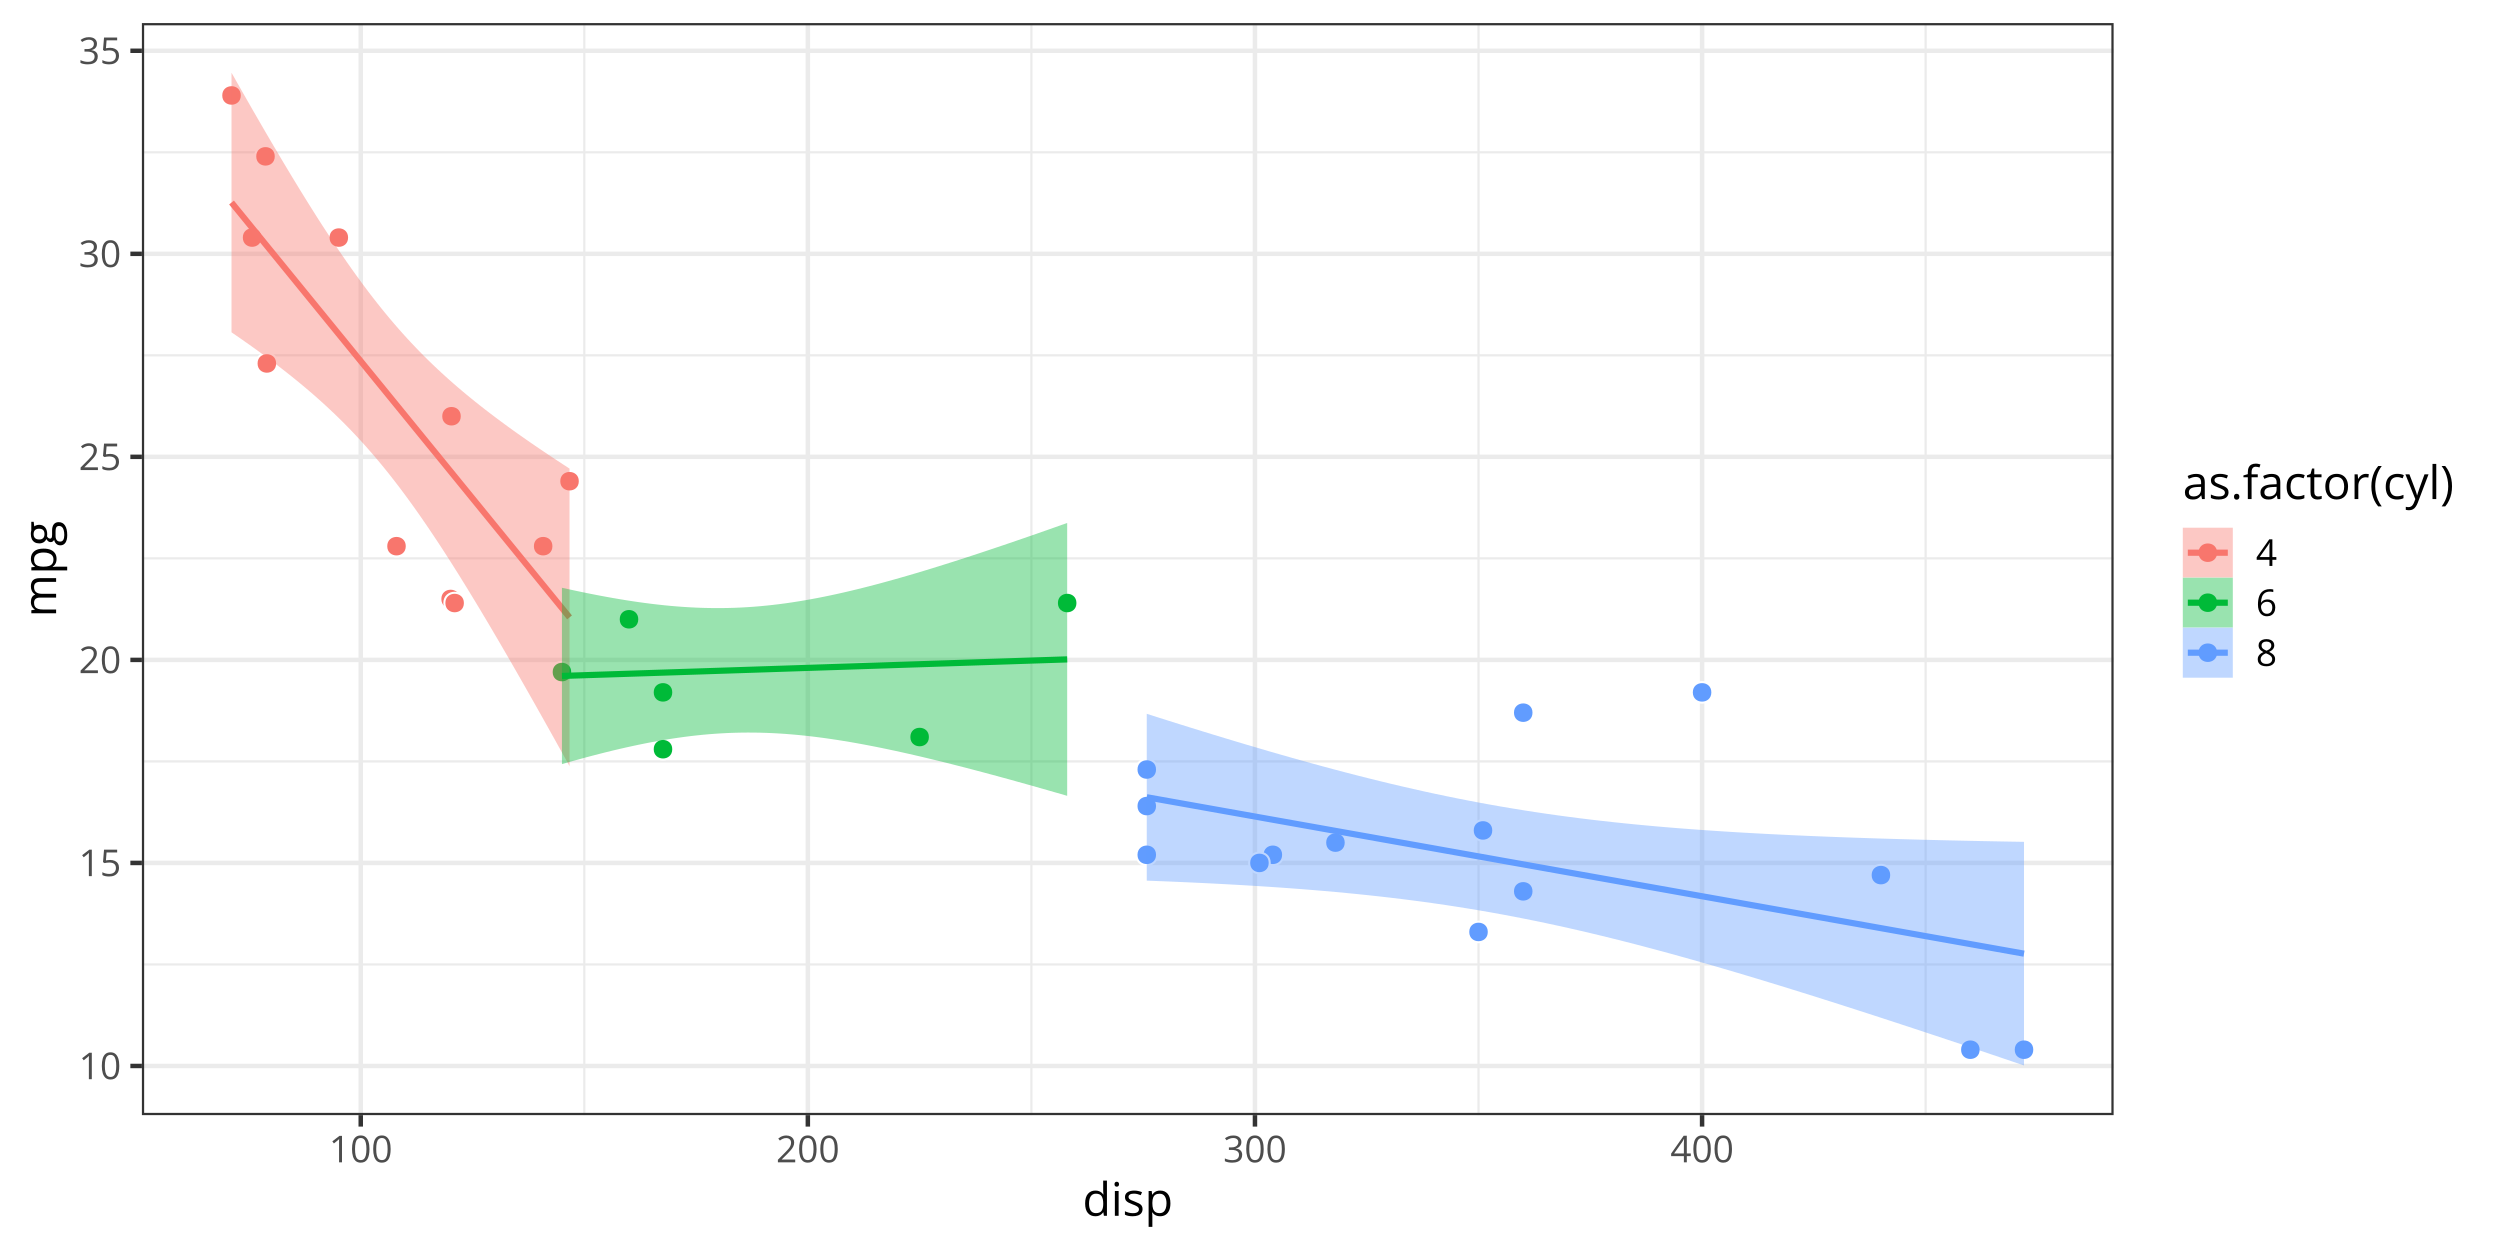 <?xml version="1.0" encoding="UTF-8"?>
<svg xmlns="http://www.w3.org/2000/svg" xmlns:xlink="http://www.w3.org/1999/xlink" width="864pt" height="432pt" viewBox="0 0 864 432" version="1.1">
<defs>
<g>
<symbol overflow="visible" id="glyph0-0">
<path style="stroke:none;" d=""/>
</symbol>
<symbol overflow="visible" id="glyph0-1">
<path style="stroke:none;" d="M 4.5 0 L 3.484 0 L 3.484 -6.469 C 3.484 -6.719 3.484 -6.93 3.484 -7.109 C 3.484 -7.285 3.484 -7.445 3.484 -7.594 C 3.492 -7.738 3.508 -7.891 3.531 -8.047 C 3.395 -7.91 3.27 -7.797 3.156 -7.703 C 3.051 -7.609 2.914 -7.492 2.75 -7.359 L 1.703 -6.516 L 1.156 -7.234 L 3.625 -9.141 L 4.5 -9.141 Z M 4.5 0 "/>
</symbol>
<symbol overflow="visible" id="glyph0-2">
<path style="stroke:none;" d="M 6.672 -4.578 C 6.672 -3.836 6.613 -3.176 6.5 -2.594 C 6.383 -2.008 6.207 -1.516 5.969 -1.109 C 5.727 -0.703 5.414 -0.395 5.031 -0.188 C 4.645 0.02 4.188 0.125 3.656 0.125 C 2.969 0.125 2.398 -0.055 1.953 -0.422 C 1.516 -0.797 1.188 -1.332 0.969 -2.031 C 0.75 -2.738 0.641 -3.586 0.641 -4.578 C 0.641 -5.555 0.738 -6.395 0.938 -7.094 C 1.133 -7.789 1.453 -8.328 1.891 -8.703 C 2.336 -9.086 2.926 -9.281 3.656 -9.281 C 4.344 -9.281 4.906 -9.094 5.344 -8.719 C 5.789 -8.344 6.125 -7.805 6.344 -7.109 C 6.562 -6.41 6.672 -5.566 6.672 -4.578 Z M 1.688 -4.578 C 1.688 -3.734 1.75 -3.023 1.875 -2.453 C 2.008 -1.891 2.219 -1.469 2.5 -1.188 C 2.789 -0.906 3.176 -0.766 3.656 -0.766 C 4.125 -0.766 4.5 -0.898 4.781 -1.172 C 5.07 -1.453 5.285 -1.875 5.422 -2.438 C 5.555 -3.008 5.625 -3.723 5.625 -4.578 C 5.625 -5.422 5.555 -6.125 5.422 -6.688 C 5.297 -7.25 5.086 -7.672 4.797 -7.953 C 4.516 -8.242 4.133 -8.391 3.656 -8.391 C 3.176 -8.391 2.789 -8.242 2.5 -7.953 C 2.207 -7.672 2 -7.25 1.875 -6.688 C 1.75 -6.125 1.688 -5.422 1.688 -4.578 Z M 1.688 -4.578 "/>
</symbol>
<symbol overflow="visible" id="glyph0-3">
<path style="stroke:none;" d="M 3.516 -5.594 C 4.141 -5.594 4.68 -5.484 5.141 -5.266 C 5.598 -5.055 5.953 -4.75 6.203 -4.344 C 6.453 -3.945 6.578 -3.469 6.578 -2.906 C 6.578 -2.281 6.441 -1.738 6.172 -1.281 C 5.898 -0.832 5.508 -0.484 5 -0.234 C 4.5 0.004 3.895 0.125 3.188 0.125 C 2.707 0.125 2.266 0.082 1.859 0 C 1.453 -0.082 1.109 -0.207 0.828 -0.375 L 0.828 -1.359 C 1.129 -1.18 1.492 -1.035 1.922 -0.922 C 2.359 -0.816 2.781 -0.766 3.188 -0.766 C 3.656 -0.766 4.062 -0.836 4.406 -0.984 C 4.758 -1.129 5.031 -1.352 5.219 -1.656 C 5.414 -1.957 5.516 -2.336 5.516 -2.797 C 5.516 -3.41 5.328 -3.879 4.953 -4.203 C 4.578 -4.535 3.988 -4.703 3.188 -4.703 C 2.926 -4.703 2.641 -4.68 2.328 -4.641 C 2.023 -4.598 1.773 -4.551 1.578 -4.5 L 1.047 -4.844 L 1.406 -9.141 L 5.938 -9.141 L 5.938 -8.188 L 2.281 -8.188 L 2.062 -5.438 C 2.219 -5.469 2.422 -5.5 2.672 -5.531 C 2.922 -5.57 3.203 -5.594 3.516 -5.594 Z M 3.516 -5.594 "/>
</symbol>
<symbol overflow="visible" id="glyph0-4">
<path style="stroke:none;" d="M 6.609 0 L 0.625 0 L 0.625 -0.875 L 3.078 -3.344 C 3.523 -3.801 3.906 -4.207 4.219 -4.562 C 4.531 -4.926 4.766 -5.281 4.922 -5.625 C 5.086 -5.977 5.172 -6.363 5.172 -6.781 C 5.172 -7.289 5.016 -7.68 4.703 -7.953 C 4.398 -8.234 4 -8.375 3.5 -8.375 C 3.062 -8.375 2.676 -8.297 2.344 -8.141 C 2.008 -7.992 1.664 -7.785 1.312 -7.516 L 0.75 -8.203 C 0.988 -8.41 1.25 -8.594 1.531 -8.75 C 1.82 -8.906 2.129 -9.031 2.453 -9.125 C 2.785 -9.219 3.133 -9.266 3.5 -9.266 C 4.062 -9.266 4.547 -9.164 4.953 -8.969 C 5.367 -8.77 5.688 -8.488 5.906 -8.125 C 6.133 -7.77 6.25 -7.344 6.25 -6.844 C 6.25 -6.363 6.148 -5.914 5.953 -5.5 C 5.766 -5.082 5.492 -4.672 5.141 -4.266 C 4.797 -3.859 4.395 -3.426 3.938 -2.969 L 1.953 -1 L 1.953 -0.953 L 6.609 -0.953 Z M 6.609 0 "/>
</symbol>
<symbol overflow="visible" id="glyph0-5">
<path style="stroke:none;" d="M 6.281 -7 C 6.281 -6.594 6.203 -6.238 6.047 -5.938 C 5.891 -5.645 5.664 -5.398 5.375 -5.203 C 5.094 -5.016 4.758 -4.883 4.375 -4.812 L 4.375 -4.766 C 5.102 -4.672 5.648 -4.438 6.016 -4.062 C 6.379 -3.688 6.562 -3.195 6.562 -2.594 C 6.562 -2.062 6.438 -1.586 6.188 -1.172 C 5.938 -0.766 5.555 -0.445 5.047 -0.219 C 4.535 0.008 3.883 0.125 3.094 0.125 C 2.613 0.125 2.164 0.082 1.75 0 C 1.344 -0.07 0.953 -0.195 0.578 -0.375 L 0.578 -1.344 C 0.953 -1.156 1.363 -1.008 1.812 -0.906 C 2.258 -0.801 2.691 -0.75 3.109 -0.75 C 3.941 -0.75 4.539 -0.914 4.906 -1.25 C 5.281 -1.582 5.469 -2.035 5.469 -2.609 C 5.469 -3.004 5.363 -3.32 5.156 -3.562 C 4.945 -3.812 4.648 -3.992 4.266 -4.109 C 3.879 -4.223 3.414 -4.281 2.875 -4.281 L 1.969 -4.281 L 1.969 -5.156 L 2.891 -5.156 C 3.379 -5.156 3.797 -5.227 4.141 -5.375 C 4.492 -5.52 4.758 -5.723 4.938 -5.984 C 5.125 -6.254 5.219 -6.57 5.219 -6.938 C 5.219 -7.395 5.062 -7.75 4.75 -8 C 4.438 -8.258 4.02 -8.391 3.5 -8.391 C 3.164 -8.391 2.863 -8.352 2.594 -8.281 C 2.332 -8.219 2.082 -8.125 1.844 -8 C 1.613 -7.883 1.383 -7.754 1.156 -7.609 L 0.625 -8.312 C 0.957 -8.57 1.363 -8.797 1.844 -8.984 C 2.32 -9.172 2.867 -9.266 3.484 -9.266 C 4.41 -9.266 5.109 -9.051 5.578 -8.625 C 6.047 -8.195 6.281 -7.656 6.281 -7 Z M 6.281 -7 "/>
</symbol>
<symbol overflow="visible" id="glyph0-6">
<path style="stroke:none;" d="M 7.078 -2.125 L 5.703 -2.125 L 5.703 0 L 4.688 0 L 4.688 -2.125 L 0.281 -2.125 L 0.281 -3 L 4.625 -9.188 L 5.703 -9.188 L 5.703 -3.062 L 7.078 -3.062 Z M 4.688 -3.062 L 4.688 -6.047 C 4.688 -6.273 4.688 -6.477 4.688 -6.656 C 4.695 -6.844 4.707 -7.016 4.719 -7.172 C 4.727 -7.336 4.734 -7.492 4.734 -7.641 C 4.742 -7.785 4.75 -7.93 4.75 -8.078 L 4.703 -8.078 C 4.629 -7.91 4.539 -7.734 4.438 -7.547 C 4.332 -7.359 4.227 -7.191 4.125 -7.047 L 1.312 -3.062 Z M 4.688 -3.062 "/>
</symbol>
<symbol overflow="visible" id="glyph0-7">
<path style="stroke:none;" d="M 0.719 -3.906 C 0.719 -4.457 0.754 -4.992 0.828 -5.516 C 0.91 -6.047 1.039 -6.535 1.219 -6.984 C 1.406 -7.43 1.656 -7.828 1.969 -8.172 C 2.289 -8.516 2.688 -8.781 3.156 -8.969 C 3.633 -9.164 4.207 -9.266 4.875 -9.266 C 5.062 -9.266 5.258 -9.254 5.469 -9.234 C 5.688 -9.211 5.867 -9.18 6.016 -9.141 L 6.016 -8.25 C 5.859 -8.301 5.68 -8.336 5.484 -8.359 C 5.285 -8.391 5.086 -8.406 4.891 -8.406 C 4.109 -8.406 3.492 -8.234 3.047 -7.891 C 2.609 -7.555 2.289 -7.102 2.094 -6.531 C 1.906 -5.957 1.797 -5.312 1.766 -4.594 L 1.828 -4.594 C 1.961 -4.801 2.129 -4.988 2.328 -5.156 C 2.523 -5.32 2.766 -5.453 3.047 -5.547 C 3.336 -5.648 3.672 -5.703 4.047 -5.703 C 4.578 -5.703 5.039 -5.594 5.438 -5.375 C 5.844 -5.164 6.156 -4.852 6.375 -4.438 C 6.594 -4.02 6.703 -3.52 6.703 -2.938 C 6.703 -2.312 6.582 -1.77 6.344 -1.312 C 6.113 -0.852 5.781 -0.5 5.344 -0.25 C 4.914 0 4.406 0.125 3.812 0.125 C 3.363 0.125 2.953 0.039 2.578 -0.125 C 2.203 -0.301 1.875 -0.555 1.594 -0.891 C 1.32 -1.234 1.109 -1.656 0.953 -2.156 C 0.797 -2.656 0.719 -3.238 0.719 -3.906 Z M 3.797 -0.75 C 4.367 -0.75 4.82 -0.93 5.156 -1.297 C 5.5 -1.66 5.672 -2.207 5.672 -2.938 C 5.672 -3.539 5.52 -4.016 5.219 -4.359 C 4.914 -4.711 4.457 -4.891 3.844 -4.891 C 3.426 -4.891 3.062 -4.801 2.75 -4.625 C 2.445 -4.457 2.207 -4.238 2.031 -3.969 C 1.863 -3.707 1.781 -3.441 1.781 -3.172 C 1.781 -2.898 1.82 -2.617 1.906 -2.328 C 1.988 -2.047 2.113 -1.785 2.281 -1.547 C 2.445 -1.305 2.656 -1.113 2.906 -0.969 C 3.156 -0.82 3.453 -0.75 3.797 -0.75 Z M 3.797 -0.75 "/>
</symbol>
<symbol overflow="visible" id="glyph0-8">
<path style="stroke:none;" d="M 3.656 -9.266 C 4.176 -9.266 4.641 -9.18 5.047 -9.016 C 5.461 -8.848 5.785 -8.602 6.016 -8.281 C 6.242 -7.957 6.359 -7.562 6.359 -7.094 C 6.359 -6.719 6.273 -6.391 6.109 -6.109 C 5.953 -5.836 5.738 -5.598 5.469 -5.391 C 5.195 -5.191 4.898 -5.008 4.578 -4.844 C 4.961 -4.664 5.312 -4.461 5.625 -4.234 C 5.945 -4.016 6.195 -3.75 6.375 -3.438 C 6.562 -3.133 6.656 -2.773 6.656 -2.359 C 6.656 -1.848 6.531 -1.406 6.281 -1.031 C 6.031 -0.656 5.68 -0.367 5.234 -0.172 C 4.797 0.023 4.273 0.125 3.672 0.125 C 3.023 0.125 2.473 0.031 2.016 -0.156 C 1.566 -0.352 1.223 -0.633 0.984 -1 C 0.754 -1.363 0.641 -1.801 0.641 -2.312 C 0.641 -2.738 0.727 -3.102 0.906 -3.406 C 1.094 -3.719 1.332 -3.988 1.625 -4.219 C 1.914 -4.445 2.238 -4.633 2.594 -4.781 C 2.289 -4.945 2.008 -5.133 1.75 -5.344 C 1.5 -5.562 1.301 -5.812 1.156 -6.094 C 1.008 -6.383 0.938 -6.719 0.938 -7.094 C 0.938 -7.562 1.051 -7.957 1.281 -8.281 C 1.52 -8.602 1.844 -8.848 2.25 -9.016 C 2.664 -9.18 3.133 -9.266 3.656 -9.266 Z M 1.656 -2.312 C 1.656 -1.844 1.82 -1.457 2.156 -1.156 C 2.488 -0.852 2.988 -0.703 3.656 -0.703 C 4.281 -0.703 4.766 -0.852 5.109 -1.156 C 5.461 -1.457 5.641 -1.852 5.641 -2.344 C 5.641 -2.656 5.555 -2.926 5.391 -3.156 C 5.234 -3.383 5.008 -3.586 4.719 -3.766 C 4.426 -3.953 4.082 -4.125 3.688 -4.281 L 3.469 -4.359 C 3.082 -4.203 2.754 -4.023 2.484 -3.828 C 2.223 -3.629 2.02 -3.406 1.875 -3.156 C 1.727 -2.914 1.656 -2.633 1.656 -2.312 Z M 3.641 -8.422 C 3.148 -8.422 2.75 -8.301 2.438 -8.062 C 2.125 -7.82 1.969 -7.484 1.969 -7.047 C 1.969 -6.734 2.039 -6.469 2.188 -6.25 C 2.344 -6.031 2.551 -5.844 2.812 -5.688 C 3.07 -5.531 3.363 -5.383 3.688 -5.25 C 4.008 -5.383 4.289 -5.531 4.531 -5.688 C 4.781 -5.852 4.973 -6.047 5.109 -6.266 C 5.254 -6.484 5.328 -6.742 5.328 -7.047 C 5.328 -7.492 5.172 -7.832 4.859 -8.062 C 4.555 -8.301 4.148 -8.422 3.641 -8.422 Z M 3.641 -8.422 "/>
</symbol>
<symbol overflow="visible" id="glyph1-0">
<path style="stroke:none;" d=""/>
</symbol>
<symbol overflow="visible" id="glyph1-1">
<path style="stroke:none;" d="M 4.422 0.156 C 3.336 0.156 2.477 -0.211 1.844 -0.953 C 1.207 -1.691 0.891 -2.789 0.891 -4.25 C 0.891 -5.727 1.211 -6.844 1.859 -7.594 C 2.504 -8.344 3.363 -8.719 4.438 -8.719 C 4.895 -8.719 5.289 -8.656 5.625 -8.531 C 5.969 -8.414 6.258 -8.258 6.5 -8.062 C 6.75 -7.863 6.957 -7.633 7.125 -7.375 L 7.219 -7.375 C 7.195 -7.539 7.176 -7.766 7.156 -8.047 C 7.133 -8.328 7.125 -8.555 7.125 -8.734 L 7.125 -12.156 L 8.422 -12.156 L 8.422 0 L 7.375 0 L 7.172 -1.219 L 7.125 -1.219 C 6.957 -0.969 6.75 -0.738 6.5 -0.531 C 6.258 -0.32 5.969 -0.156 5.625 -0.031 C 5.281 0.094 4.879 0.156 4.422 0.156 Z M 4.625 -0.922 C 5.539 -0.922 6.188 -1.18 6.562 -1.703 C 6.945 -2.223 7.141 -3 7.141 -4.031 L 7.141 -4.266 C 7.141 -5.348 6.957 -6.18 6.594 -6.766 C 6.227 -7.348 5.57 -7.641 4.625 -7.641 C 3.82 -7.641 3.223 -7.332 2.828 -6.719 C 2.43 -6.113 2.234 -5.281 2.234 -4.219 C 2.234 -3.164 2.43 -2.352 2.828 -1.781 C 3.223 -1.207 3.82 -0.922 4.625 -0.922 Z M 4.625 -0.922 "/>
</symbol>
<symbol overflow="visible" id="glyph1-2">
<path style="stroke:none;" d="M 2.672 -8.562 L 2.672 0 L 1.375 0 L 1.375 -8.562 Z M 2.031 -11.766 C 2.25 -11.766 2.43 -11.695 2.578 -11.562 C 2.734 -11.426 2.812 -11.211 2.812 -10.922 C 2.812 -10.629 2.734 -10.41 2.578 -10.266 C 2.43 -10.129 2.25 -10.062 2.031 -10.062 C 1.812 -10.062 1.625 -10.129 1.469 -10.266 C 1.32 -10.41 1.25 -10.629 1.25 -10.922 C 1.25 -11.211 1.32 -11.426 1.469 -11.562 C 1.625 -11.695 1.812 -11.766 2.031 -11.766 Z M 2.031 -11.766 "/>
</symbol>
<symbol overflow="visible" id="glyph1-3">
<path style="stroke:none;" d="M 6.906 -2.344 C 6.906 -1.801 6.77 -1.344 6.5 -0.969 C 6.227 -0.594 5.836 -0.312 5.328 -0.125 C 4.816 0.062 4.211 0.156 3.516 0.156 C 2.91 0.156 2.391 0.109 1.953 0.016 C 1.516 -0.078 1.133 -0.211 0.812 -0.391 L 0.812 -1.578 C 1.156 -1.41 1.566 -1.254 2.047 -1.109 C 2.535 -0.973 3.035 -0.906 3.547 -0.906 C 4.285 -0.906 4.82 -1.023 5.156 -1.266 C 5.488 -1.504 5.656 -1.828 5.656 -2.234 C 5.656 -2.473 5.586 -2.68 5.453 -2.859 C 5.316 -3.035 5.094 -3.207 4.781 -3.375 C 4.469 -3.551 4.035 -3.738 3.484 -3.938 C 2.941 -4.145 2.469 -4.352 2.062 -4.562 C 1.664 -4.77 1.359 -5.02 1.141 -5.312 C 0.93 -5.613 0.828 -6 0.828 -6.469 C 0.828 -7.195 1.117 -7.754 1.703 -8.141 C 2.285 -8.523 3.055 -8.719 4.016 -8.719 C 4.523 -8.719 5.004 -8.664 5.453 -8.562 C 5.91 -8.469 6.332 -8.332 6.719 -8.156 L 6.281 -7.125 C 5.926 -7.27 5.547 -7.395 5.141 -7.5 C 4.742 -7.602 4.336 -7.656 3.922 -7.656 C 3.328 -7.656 2.867 -7.555 2.547 -7.359 C 2.223 -7.16 2.062 -6.891 2.062 -6.547 C 2.062 -6.285 2.133 -6.066 2.281 -5.891 C 2.438 -5.723 2.676 -5.562 3 -5.406 C 3.332 -5.258 3.766 -5.082 4.297 -4.875 C 4.836 -4.676 5.301 -4.473 5.688 -4.266 C 6.082 -4.055 6.383 -3.801 6.594 -3.5 C 6.801 -3.195 6.906 -2.812 6.906 -2.344 Z M 6.906 -2.344 "/>
</symbol>
<symbol overflow="visible" id="glyph1-4">
<path style="stroke:none;" d="M 5.391 -8.719 C 6.461 -8.719 7.316 -8.348 7.953 -7.609 C 8.586 -6.879 8.906 -5.781 8.906 -4.312 C 8.906 -3.332 8.758 -2.508 8.469 -1.844 C 8.176 -1.188 7.766 -0.688 7.234 -0.344 C 6.703 -0.008 6.078 0.156 5.359 0.156 C 4.91 0.156 4.516 0.098 4.172 -0.016 C 3.828 -0.141 3.531 -0.301 3.281 -0.5 C 3.039 -0.707 2.836 -0.93 2.672 -1.172 L 2.578 -1.172 C 2.598 -0.973 2.617 -0.727 2.641 -0.438 C 2.66 -0.156 2.672 0.094 2.672 0.312 L 2.672 3.828 L 1.375 3.828 L 1.375 -8.562 L 2.438 -8.562 L 2.609 -7.297 L 2.672 -7.297 C 2.836 -7.555 3.039 -7.797 3.281 -8.016 C 3.52 -8.234 3.812 -8.406 4.156 -8.531 C 4.508 -8.656 4.922 -8.719 5.391 -8.719 Z M 5.172 -7.625 C 4.578 -7.625 4.098 -7.508 3.734 -7.281 C 3.367 -7.051 3.102 -6.707 2.938 -6.25 C 2.77 -5.801 2.68 -5.234 2.672 -4.547 L 2.672 -4.297 C 2.672 -3.566 2.75 -2.953 2.906 -2.453 C 3.07 -1.953 3.336 -1.57 3.703 -1.312 C 4.066 -1.051 4.562 -0.922 5.188 -0.922 C 5.719 -0.922 6.16 -1.062 6.516 -1.344 C 6.867 -1.633 7.129 -2.035 7.297 -2.547 C 7.473 -3.066 7.562 -3.66 7.562 -4.328 C 7.562 -5.336 7.363 -6.141 6.969 -6.734 C 6.582 -7.328 5.984 -7.625 5.172 -7.625 Z M 5.172 -7.625 "/>
</symbol>
<symbol overflow="visible" id="glyph1-5">
<path style="stroke:none;" d="M 4.578 -8.703 C 5.598 -8.703 6.352 -8.473 6.844 -8.016 C 7.344 -7.555 7.594 -6.828 7.594 -5.828 L 7.594 0 L 6.641 0 L 6.391 -1.266 L 6.328 -1.266 C 6.086 -0.953 5.836 -0.691 5.578 -0.484 C 5.316 -0.273 5.016 -0.113 4.672 0 C 4.336 0.102 3.922 0.156 3.422 0.156 C 2.898 0.156 2.438 0.066 2.031 -0.109 C 1.633 -0.297 1.316 -0.57 1.078 -0.938 C 0.848 -1.312 0.734 -1.785 0.734 -2.359 C 0.734 -3.211 1.07 -3.867 1.75 -4.328 C 2.426 -4.785 3.457 -5.035 4.844 -5.078 L 6.328 -5.141 L 6.328 -5.656 C 6.328 -6.395 6.164 -6.91 5.844 -7.203 C 5.531 -7.504 5.082 -7.656 4.5 -7.656 C 4.051 -7.656 3.625 -7.586 3.219 -7.453 C 2.812 -7.328 2.426 -7.176 2.062 -7 L 1.672 -7.984 C 2.055 -8.18 2.5 -8.348 3 -8.484 C 3.5 -8.629 4.023 -8.703 4.578 -8.703 Z M 6.312 -4.219 L 5 -4.172 C 3.938 -4.129 3.188 -3.953 2.75 -3.641 C 2.312 -3.336 2.094 -2.906 2.094 -2.344 C 2.094 -1.852 2.238 -1.488 2.531 -1.25 C 2.832 -1.02 3.227 -0.906 3.719 -0.906 C 4.477 -0.906 5.098 -1.113 5.578 -1.531 C 6.066 -1.957 6.312 -2.594 6.312 -3.438 Z M 6.312 -4.219 "/>
</symbol>
<symbol overflow="visible" id="glyph1-6">
<path style="stroke:none;" d="M 1.172 -0.812 C 1.172 -1.176 1.258 -1.438 1.438 -1.594 C 1.613 -1.75 1.832 -1.828 2.094 -1.828 C 2.352 -1.828 2.57 -1.75 2.75 -1.594 C 2.938 -1.438 3.031 -1.176 3.031 -0.812 C 3.031 -0.457 2.938 -0.195 2.75 -0.031 C 2.57 0.133 2.352 0.219 2.094 0.219 C 1.832 0.219 1.613 0.133 1.438 -0.031 C 1.258 -0.195 1.172 -0.457 1.172 -0.812 Z M 1.172 -0.812 "/>
</symbol>
<symbol overflow="visible" id="glyph1-7">
<path style="stroke:none;" d="M 5.188 -7.547 L 3.047 -7.547 L 3.047 0 L 1.75 0 L 1.75 -7.547 L 0.234 -7.547 L 0.234 -8.172 L 1.75 -8.609 L 1.75 -9.172 C 1.75 -9.891 1.852 -10.473 2.062 -10.922 C 2.281 -11.379 2.594 -11.711 3 -11.922 C 3.406 -12.141 3.898 -12.25 4.484 -12.25 C 4.816 -12.25 5.117 -12.219 5.391 -12.156 C 5.66 -12.102 5.898 -12.039 6.109 -11.969 L 5.781 -10.938 C 5.602 -11 5.398 -11.051 5.172 -11.094 C 4.953 -11.145 4.727 -11.172 4.5 -11.172 C 4.008 -11.172 3.645 -11.008 3.406 -10.688 C 3.164 -10.375 3.047 -9.875 3.047 -9.188 L 3.047 -8.562 L 5.188 -8.562 Z M 5.188 -7.547 "/>
</symbol>
<symbol overflow="visible" id="glyph1-8">
<path style="stroke:none;" d="M 4.797 0.156 C 4.023 0.156 3.344 0 2.75 -0.312 C 2.164 -0.633 1.707 -1.117 1.375 -1.766 C 1.051 -2.422 0.891 -3.242 0.891 -4.234 C 0.891 -5.273 1.062 -6.125 1.406 -6.781 C 1.758 -7.438 2.238 -7.922 2.844 -8.234 C 3.457 -8.555 4.148 -8.719 4.922 -8.719 C 5.348 -8.719 5.758 -8.676 6.156 -8.594 C 6.562 -8.508 6.891 -8.398 7.141 -8.266 L 6.75 -7.188 C 6.488 -7.289 6.188 -7.383 5.844 -7.469 C 5.508 -7.551 5.191 -7.594 4.891 -7.594 C 4.297 -7.594 3.801 -7.461 3.406 -7.203 C 3.02 -6.953 2.727 -6.578 2.531 -6.078 C 2.332 -5.586 2.234 -4.977 2.234 -4.25 C 2.234 -3.562 2.328 -2.973 2.516 -2.484 C 2.711 -1.992 3 -1.617 3.375 -1.359 C 3.75 -1.098 4.223 -0.969 4.797 -0.969 C 5.242 -0.969 5.648 -1.016 6.016 -1.109 C 6.379 -1.211 6.711 -1.328 7.016 -1.453 L 7.016 -0.297 C 6.723 -0.148 6.398 -0.039 6.047 0.031 C 5.703 0.113 5.285 0.156 4.797 0.156 Z M 4.797 0.156 "/>
</symbol>
<symbol overflow="visible" id="glyph1-9">
<path style="stroke:none;" d="M 4.141 -0.906 C 4.348 -0.906 4.562 -0.922 4.781 -0.953 C 5.008 -0.992 5.195 -1.039 5.344 -1.094 L 5.344 -0.094 C 5.188 -0.02 4.973 0.035 4.703 0.078 C 4.441 0.129 4.18 0.156 3.922 0.156 C 3.473 0.156 3.062 0.078 2.688 -0.078 C 2.32 -0.242 2.023 -0.516 1.797 -0.891 C 1.578 -1.273 1.469 -1.801 1.469 -2.469 L 1.469 -7.547 L 0.25 -7.547 L 0.25 -8.188 L 1.484 -8.688 L 2 -10.547 L 2.781 -10.547 L 2.781 -8.562 L 5.281 -8.562 L 5.281 -7.547 L 2.781 -7.547 L 2.781 -2.516 C 2.781 -1.973 2.898 -1.566 3.141 -1.297 C 3.391 -1.035 3.723 -0.906 4.141 -0.906 Z M 4.141 -0.906 "/>
</symbol>
<symbol overflow="visible" id="glyph1-10">
<path style="stroke:none;" d="M 8.75 -4.297 C 8.75 -3.598 8.656 -2.973 8.469 -2.422 C 8.289 -1.867 8.031 -1.398 7.688 -1.016 C 7.344 -0.641 6.926 -0.348 6.438 -0.141 C 5.957 0.055 5.41 0.156 4.797 0.156 C 4.223 0.156 3.695 0.055 3.219 -0.141 C 2.738 -0.348 2.328 -0.641 1.984 -1.016 C 1.641 -1.398 1.367 -1.867 1.172 -2.422 C 0.984 -2.973 0.891 -3.598 0.891 -4.297 C 0.891 -5.234 1.047 -6.031 1.359 -6.688 C 1.68 -7.352 2.141 -7.859 2.734 -8.203 C 3.328 -8.547 4.031 -8.719 4.844 -8.719 C 5.625 -8.719 6.305 -8.539 6.891 -8.188 C 7.484 -7.844 7.941 -7.344 8.266 -6.688 C 8.586 -6.031 8.75 -5.234 8.75 -4.297 Z M 2.234 -4.297 C 2.234 -3.609 2.32 -3.008 2.5 -2.5 C 2.688 -2 2.969 -1.609 3.344 -1.328 C 3.727 -1.055 4.223 -0.922 4.828 -0.922 C 5.422 -0.922 5.906 -1.055 6.281 -1.328 C 6.664 -1.609 6.945 -2 7.125 -2.5 C 7.312 -3.008 7.406 -3.609 7.406 -4.297 C 7.406 -4.984 7.312 -5.57 7.125 -6.062 C 6.945 -6.562 6.664 -6.945 6.281 -7.219 C 5.906 -7.488 5.414 -7.625 4.812 -7.625 C 3.926 -7.625 3.273 -7.328 2.859 -6.734 C 2.441 -6.148 2.234 -5.336 2.234 -4.297 Z M 2.234 -4.297 "/>
</symbol>
<symbol overflow="visible" id="glyph1-11">
<path style="stroke:none;" d="M 5.266 -8.719 C 5.43 -8.719 5.609 -8.707 5.797 -8.688 C 5.984 -8.676 6.148 -8.656 6.297 -8.625 L 6.141 -7.422 C 5.992 -7.453 5.832 -7.477 5.656 -7.5 C 5.488 -7.52 5.332 -7.531 5.188 -7.531 C 4.844 -7.531 4.516 -7.461 4.203 -7.328 C 3.898 -7.191 3.633 -6.992 3.406 -6.734 C 3.176 -6.473 2.992 -6.16 2.859 -5.797 C 2.734 -5.441 2.672 -5.039 2.672 -4.594 L 2.672 0 L 1.375 0 L 1.375 -8.562 L 2.453 -8.562 L 2.594 -6.984 L 2.641 -6.984 C 2.816 -7.305 3.031 -7.598 3.281 -7.859 C 3.531 -8.117 3.82 -8.328 4.156 -8.484 C 4.488 -8.641 4.859 -8.719 5.266 -8.719 Z M 5.266 -8.719 "/>
</symbol>
<symbol overflow="visible" id="glyph1-12">
<path style="stroke:none;" d="M 0.641 -4.391 C 0.641 -5.266 0.723 -6.117 0.891 -6.953 C 1.066 -7.785 1.328 -8.578 1.672 -9.328 C 2.023 -10.086 2.469 -10.785 3 -11.422 L 4.234 -11.422 C 3.484 -10.43 2.914 -9.332 2.531 -8.125 C 2.156 -6.914 1.969 -5.676 1.969 -4.406 C 1.969 -3.57 2.051 -2.75 2.219 -1.938 C 2.383 -1.125 2.633 -0.344 2.969 0.406 C 3.312 1.156 3.727 1.863 4.219 2.531 L 3 2.531 C 2.469 1.906 2.023 1.223 1.672 0.484 C 1.328 -0.254 1.066 -1.035 0.891 -1.859 C 0.723 -2.68 0.641 -3.523 0.641 -4.391 Z M 0.641 -4.391 "/>
</symbol>
<symbol overflow="visible" id="glyph1-13">
<path style="stroke:none;" d="M 0.016 -8.562 L 1.406 -8.562 L 3.297 -3.594 C 3.41 -3.301 3.516 -3.02 3.609 -2.75 C 3.703 -2.488 3.785 -2.234 3.859 -1.984 C 3.93 -1.742 3.988 -1.508 4.031 -1.281 L 4.078 -1.281 C 4.148 -1.539 4.254 -1.879 4.391 -2.297 C 4.523 -2.723 4.672 -3.16 4.828 -3.609 L 6.625 -8.562 L 8.016 -8.562 L 4.297 1.266 C 4.098 1.785 3.863 2.238 3.594 2.625 C 3.332 3.02 3.016 3.32 2.641 3.531 C 2.266 3.75 1.812 3.859 1.281 3.859 C 1.039 3.859 0.828 3.844 0.641 3.812 C 0.453 3.781 0.289 3.75 0.156 3.719 L 0.156 2.672 C 0.27 2.703 0.406 2.727 0.562 2.75 C 0.727 2.77 0.898 2.781 1.078 2.781 C 1.398 2.781 1.68 2.719 1.922 2.594 C 2.16 2.469 2.363 2.285 2.531 2.047 C 2.707 1.816 2.859 1.539 2.984 1.219 L 3.453 0.016 Z M 0.016 -8.562 "/>
</symbol>
<symbol overflow="visible" id="glyph1-14">
<path style="stroke:none;" d="M 2.672 0 L 1.375 0 L 1.375 -12.156 L 2.672 -12.156 Z M 2.672 0 "/>
</symbol>
<symbol overflow="visible" id="glyph1-15">
<path style="stroke:none;" d="M 4.078 -4.406 C 4.078 -3.531 3.992 -2.68 3.828 -1.859 C 3.66 -1.035 3.398 -0.254 3.047 0.484 C 2.703 1.234 2.266 1.914 1.734 2.531 L 0.5 2.531 C 1 1.875 1.414 1.164 1.75 0.406 C 2.094 -0.352 2.348 -1.133 2.516 -1.938 C 2.68 -2.75 2.766 -3.57 2.766 -4.406 C 2.766 -5.258 2.676 -6.098 2.5 -6.922 C 2.332 -7.742 2.082 -8.535 1.75 -9.297 C 1.414 -10.055 0.992 -10.766 0.484 -11.422 L 1.734 -11.422 C 2.266 -10.785 2.703 -10.086 3.047 -9.328 C 3.398 -8.578 3.66 -7.785 3.828 -6.953 C 3.992 -6.129 4.078 -5.281 4.078 -4.406 Z M 4.078 -4.406 "/>
</symbol>
<symbol overflow="visible" id="glyph2-0">
<path style="stroke:none;" d=""/>
</symbol>
<symbol overflow="visible" id="glyph2-1">
<path style="stroke:none;" d="M -8.719 -10.672 C -8.719 -11.609 -8.473 -12.316 -7.984 -12.797 C -7.492 -13.273 -6.703 -13.516 -5.609 -13.516 L 0 -13.516 L 0 -12.234 L -5.547 -12.234 C -6.242 -12.234 -6.766 -12.082 -7.109 -11.781 C -7.453 -11.488 -7.625 -11.047 -7.625 -10.453 C -7.625 -9.629 -7.383 -9.031 -6.906 -8.656 C -6.426 -8.281 -5.723 -8.094 -4.797 -8.094 L 0 -8.094 L 0 -6.797 L -5.547 -6.797 C -6.016 -6.797 -6.398 -6.727 -6.703 -6.594 C -7.016 -6.469 -7.242 -6.27 -7.391 -6 C -7.547 -5.738 -7.625 -5.41 -7.625 -5.016 C -7.625 -4.441 -7.504 -3.984 -7.266 -3.641 C -7.035 -3.297 -6.691 -3.047 -6.234 -2.891 C -5.773 -2.742 -5.207 -2.672 -4.531 -2.672 L 0 -2.672 L 0 -1.375 L -8.562 -1.375 L -8.562 -2.422 L -7.359 -2.609 L -7.359 -2.688 C -7.648 -2.852 -7.895 -3.066 -8.094 -3.328 C -8.301 -3.586 -8.457 -3.879 -8.562 -4.203 C -8.664 -4.523 -8.719 -4.867 -8.719 -5.234 C -8.719 -5.891 -8.598 -6.438 -8.359 -6.875 C -8.117 -7.312 -7.75 -7.629 -7.25 -7.828 L -7.25 -7.906 C -7.75 -8.188 -8.117 -8.57 -8.359 -9.062 C -8.598 -9.551 -8.719 -10.086 -8.719 -10.672 Z M -8.719 -10.672 "/>
</symbol>
<symbol overflow="visible" id="glyph2-2">
<path style="stroke:none;" d="M -8.719 -5.391 C -8.719 -6.461 -8.348 -7.316 -7.609 -7.953 C -6.879 -8.586 -5.781 -8.906 -4.312 -8.906 C -3.332 -8.906 -2.508 -8.758 -1.844 -8.469 C -1.188 -8.176 -0.688 -7.766 -0.344 -7.234 C -0.008 -6.703 0.156 -6.078 0.156 -5.359 C 0.156 -4.91 0.098 -4.516 -0.016 -4.172 C -0.141 -3.828 -0.301 -3.531 -0.5 -3.281 C -0.707 -3.039 -0.93 -2.836 -1.172 -2.672 L -1.172 -2.578 C -0.973 -2.598 -0.727 -2.617 -0.438 -2.641 C -0.156 -2.66 0.094 -2.672 0.312 -2.672 L 3.828 -2.672 L 3.828 -1.375 L -8.562 -1.375 L -8.562 -2.438 L -7.297 -2.609 L -7.297 -2.672 C -7.555 -2.836 -7.797 -3.039 -8.016 -3.281 C -8.234 -3.52 -8.406 -3.812 -8.531 -4.156 C -8.656 -4.508 -8.719 -4.922 -8.719 -5.391 Z M -7.625 -5.172 C -7.625 -4.578 -7.508 -4.098 -7.281 -3.734 C -7.051 -3.367 -6.707 -3.102 -6.25 -2.938 C -5.801 -2.77 -5.234 -2.68 -4.547 -2.672 L -4.297 -2.672 C -3.566 -2.672 -2.953 -2.75 -2.453 -2.906 C -1.953 -3.07 -1.57 -3.336 -1.312 -3.703 C -1.051 -4.066 -0.922 -4.562 -0.922 -5.188 C -0.922 -5.719 -1.062 -6.16 -1.344 -6.516 C -1.633 -6.867 -2.035 -7.129 -2.547 -7.297 C -3.066 -7.473 -3.66 -7.562 -4.328 -7.562 C -5.336 -7.562 -6.141 -7.363 -6.734 -6.969 C -7.328 -6.582 -7.625 -5.984 -7.625 -5.172 Z M -7.625 -5.172 "/>
</symbol>
<symbol overflow="visible" id="glyph2-3">
<path style="stroke:none;" d="M 3.844 -3.766 C 3.844 -2.641 3.633 -1.77 3.219 -1.156 C 2.801 -0.551 2.211 -0.25 1.453 -0.25 C 0.922 -0.25 0.461 -0.414 0.078 -0.75 C -0.305 -1.094 -0.562 -1.566 -0.688 -2.172 C -0.789 -1.953 -0.945 -1.758 -1.156 -1.594 C -1.363 -1.438 -1.602 -1.359 -1.875 -1.359 C -2.188 -1.359 -2.457 -1.445 -2.688 -1.625 C -2.926 -1.801 -3.156 -2.066 -3.375 -2.422 C -3.562 -1.973 -3.867 -1.609 -4.297 -1.328 C -4.734 -1.055 -5.242 -0.922 -5.828 -0.922 C -6.441 -0.922 -6.961 -1.047 -7.391 -1.297 C -7.828 -1.555 -8.16 -1.926 -8.391 -2.406 C -8.617 -2.895 -8.734 -3.484 -8.734 -4.172 C -8.734 -4.316 -8.727 -4.469 -8.719 -4.625 C -8.707 -4.781 -8.688 -4.926 -8.656 -5.062 C -8.633 -5.207 -8.609 -5.332 -8.578 -5.438 L -8.578 -8.375 L -7.75 -8.375 L -7.547 -6.797 C -7.348 -6.953 -7.102 -7.082 -6.812 -7.188 C -6.531 -7.289 -6.211 -7.344 -5.859 -7.344 C -5.004 -7.344 -4.328 -7.051 -3.828 -6.469 C -3.328 -5.895 -3.078 -5.102 -3.078 -4.094 C -3.078 -3.852 -3.098 -3.609 -3.141 -3.359 C -2.992 -3.098 -2.832 -2.898 -2.656 -2.766 C -2.488 -2.641 -2.297 -2.578 -2.078 -2.578 C -1.91 -2.578 -1.773 -2.625 -1.672 -2.719 C -1.578 -2.82 -1.504 -2.969 -1.453 -3.156 C -1.41 -3.352 -1.391 -3.586 -1.391 -3.859 L -1.391 -5.375 C -1.391 -6.301 -1.191 -7.016 -0.797 -7.516 C -0.41 -8.016 0.156 -8.266 0.906 -8.266 C 1.852 -8.266 2.578 -7.879 3.078 -7.109 C 3.586 -6.336 3.844 -5.223 3.844 -3.766 Z M 2.828 -3.797 C 2.828 -4.504 2.754 -5.094 2.609 -5.562 C 2.473 -6.031 2.27 -6.379 2 -6.609 C 1.727 -6.836 1.41 -6.953 1.047 -6.953 C 0.703 -6.953 0.441 -6.875 0.266 -6.719 C 0.086 -6.562 -0.031 -6.332 -0.094 -6.031 C -0.156 -5.727 -0.188 -5.359 -0.188 -4.922 L -0.188 -3.438 C -0.188 -3.051 -0.125 -2.711 0 -2.422 C 0.125 -2.141 0.301 -1.922 0.531 -1.766 C 0.77 -1.617 1.062 -1.547 1.406 -1.547 C 1.875 -1.547 2.227 -1.738 2.469 -2.125 C 2.707 -2.52 2.828 -3.078 2.828 -3.797 Z M -4.016 -4.141 C -4.016 -4.754 -4.172 -5.219 -4.484 -5.531 C -4.797 -5.844 -5.254 -6 -5.859 -6 C -6.492 -6 -6.973 -5.836 -7.297 -5.516 C -7.617 -5.203 -7.781 -4.738 -7.781 -4.125 C -7.781 -3.531 -7.613 -3.07 -7.281 -2.75 C -6.945 -2.426 -6.461 -2.266 -5.828 -2.266 C -5.242 -2.266 -4.797 -2.426 -4.484 -2.75 C -4.172 -3.07 -4.016 -3.535 -4.016 -4.141 Z M -4.016 -4.141 "/>
</symbol>
</g>
<clipPath id="clip1">
  <path d="M 49.039 7.969 L 730.469 7.969 L 730.469 385.379 L 49.039 385.379 Z M 49.039 7.969 "/>
</clipPath>
<clipPath id="clip2">
  <path d="M 49.039 332 L 730.469 332 L 730.469 334 L 49.039 334 Z M 49.039 332 "/>
</clipPath>
<clipPath id="clip3">
  <path d="M 49.039 262 L 730.469 262 L 730.469 264 L 49.039 264 Z M 49.039 262 "/>
</clipPath>
<clipPath id="clip4">
  <path d="M 49.039 192 L 730.469 192 L 730.469 194 L 49.039 194 Z M 49.039 192 "/>
</clipPath>
<clipPath id="clip5">
  <path d="M 49.039 122 L 730.469 122 L 730.469 124 L 49.039 124 Z M 49.039 122 "/>
</clipPath>
<clipPath id="clip6">
  <path d="M 49.039 52 L 730.469 52 L 730.469 54 L 49.039 54 Z M 49.039 52 "/>
</clipPath>
<clipPath id="clip7">
  <path d="M 201 7.969 L 203 7.969 L 203 385.379 L 201 385.379 Z M 201 7.969 "/>
</clipPath>
<clipPath id="clip8">
  <path d="M 356 7.969 L 357 7.969 L 357 385.379 L 356 385.379 Z M 356 7.969 "/>
</clipPath>
<clipPath id="clip9">
  <path d="M 510 7.969 L 512 7.969 L 512 385.379 L 510 385.379 Z M 510 7.969 "/>
</clipPath>
<clipPath id="clip10">
  <path d="M 665 7.969 L 666 7.969 L 666 385.379 L 665 385.379 Z M 665 7.969 "/>
</clipPath>
<clipPath id="clip11">
  <path d="M 49.039 367 L 730.469 367 L 730.469 370 L 49.039 370 Z M 49.039 367 "/>
</clipPath>
<clipPath id="clip12">
  <path d="M 49.039 297 L 730.469 297 L 730.469 300 L 49.039 300 Z M 49.039 297 "/>
</clipPath>
<clipPath id="clip13">
  <path d="M 49.039 227 L 730.469 227 L 730.469 229 L 49.039 229 Z M 49.039 227 "/>
</clipPath>
<clipPath id="clip14">
  <path d="M 49.039 157 L 730.469 157 L 730.469 159 L 49.039 159 Z M 49.039 157 "/>
</clipPath>
<clipPath id="clip15">
  <path d="M 49.039 86 L 730.469 86 L 730.469 89 L 49.039 89 Z M 49.039 86 "/>
</clipPath>
<clipPath id="clip16">
  <path d="M 49.039 16 L 730.469 16 L 730.469 19 L 49.039 19 Z M 49.039 16 "/>
</clipPath>
<clipPath id="clip17">
  <path d="M 123 7.969 L 126 7.969 L 126 385.379 L 123 385.379 Z M 123 7.969 "/>
</clipPath>
<clipPath id="clip18">
  <path d="M 278 7.969 L 280 7.969 L 280 385.379 L 278 385.379 Z M 278 7.969 "/>
</clipPath>
<clipPath id="clip19">
  <path d="M 432 7.969 L 435 7.969 L 435 385.379 L 432 385.379 Z M 432 7.969 "/>
</clipPath>
<clipPath id="clip20">
  <path d="M 587 7.969 L 590 7.969 L 590 385.379 L 587 385.379 Z M 587 7.969 "/>
</clipPath>
<clipPath id="clip21">
  <path d="M 49.039 7.969 L 730.469 7.969 L 730.469 385.379 L 49.039 385.379 Z M 49.039 7.969 "/>
</clipPath>
</defs>
<g id="surface259">
<rect x="0" y="0" width="864" height="432" style="fill:rgb(100%,100%,100%);fill-opacity:1;stroke:none;"/>
<rect x="0" y="0" width="864" height="432" style="fill:rgb(100%,100%,100%);fill-opacity:1;stroke:none;"/>
<path style="fill:none;stroke-width:1.552;stroke-linecap:round;stroke-linejoin:round;stroke:rgb(100%,100%,100%);stroke-opacity:1;stroke-miterlimit:10;" d="M 0 432 L 864 432 L 864 0 L 0 0 Z M 0 432 "/>
<g clip-path="url(#clip1)" clip-rule="nonzero">
<path style=" stroke:none;fill-rule:nonzero;fill:rgb(100%,100%,100%);fill-opacity:1;" d="M 49.039 385.379 L 730.469 385.379 L 730.469 7.969 L 49.039 7.969 Z M 49.039 385.379 "/>
</g>
<g clip-path="url(#clip2)" clip-rule="nonzero">
<path style="fill:none;stroke-width:0.776;stroke-linecap:butt;stroke-linejoin:round;stroke:rgb(92.157%,92.157%,92.157%);stroke-opacity:1;stroke-miterlimit:10;" d="M 49.039 333.309 L 730.469 333.309 "/>
</g>
<g clip-path="url(#clip3)" clip-rule="nonzero">
<path style="fill:none;stroke-width:0.776;stroke-linecap:butt;stroke-linejoin:round;stroke:rgb(92.157%,92.157%,92.157%);stroke-opacity:1;stroke-miterlimit:10;" d="M 49.039 263.141 L 730.469 263.141 "/>
</g>
<g clip-path="url(#clip4)" clip-rule="nonzero">
<path style="fill:none;stroke-width:0.776;stroke-linecap:butt;stroke-linejoin:round;stroke:rgb(92.157%,92.157%,92.157%);stroke-opacity:1;stroke-miterlimit:10;" d="M 49.039 192.973 L 730.469 192.973 "/>
</g>
<g clip-path="url(#clip5)" clip-rule="nonzero">
<path style="fill:none;stroke-width:0.776;stroke-linecap:butt;stroke-linejoin:round;stroke:rgb(92.157%,92.157%,92.157%);stroke-opacity:1;stroke-miterlimit:10;" d="M 49.039 122.801 L 730.469 122.801 "/>
</g>
<g clip-path="url(#clip6)" clip-rule="nonzero">
<path style="fill:none;stroke-width:0.776;stroke-linecap:butt;stroke-linejoin:round;stroke:rgb(92.157%,92.157%,92.157%);stroke-opacity:1;stroke-miterlimit:10;" d="M 49.039 52.633 L 730.469 52.633 "/>
</g>
<g clip-path="url(#clip7)" clip-rule="nonzero">
<path style="fill:none;stroke-width:0.776;stroke-linecap:butt;stroke-linejoin:round;stroke:rgb(92.157%,92.157%,92.157%);stroke-opacity:1;stroke-miterlimit:10;" d="M 201.934 385.379 L 201.934 7.969 "/>
</g>
<g clip-path="url(#clip8)" clip-rule="nonzero">
<path style="fill:none;stroke-width:0.776;stroke-linecap:butt;stroke-linejoin:round;stroke:rgb(92.157%,92.157%,92.157%);stroke-opacity:1;stroke-miterlimit:10;" d="M 356.453 385.379 L 356.453 7.969 "/>
</g>
<g clip-path="url(#clip9)" clip-rule="nonzero">
<path style="fill:none;stroke-width:0.776;stroke-linecap:butt;stroke-linejoin:round;stroke:rgb(92.157%,92.157%,92.157%);stroke-opacity:1;stroke-miterlimit:10;" d="M 510.977 385.379 L 510.977 7.969 "/>
</g>
<g clip-path="url(#clip10)" clip-rule="nonzero">
<path style="fill:none;stroke-width:0.776;stroke-linecap:butt;stroke-linejoin:round;stroke:rgb(92.157%,92.157%,92.157%);stroke-opacity:1;stroke-miterlimit:10;" d="M 665.5 385.379 L 665.5 7.969 "/>
</g>
<g clip-path="url(#clip11)" clip-rule="nonzero">
<path style="fill:none;stroke-width:1.552;stroke-linecap:butt;stroke-linejoin:round;stroke:rgb(92.157%,92.157%,92.157%);stroke-opacity:1;stroke-miterlimit:10;" d="M 49.039 368.395 L 730.469 368.395 "/>
</g>
<g clip-path="url(#clip12)" clip-rule="nonzero">
<path style="fill:none;stroke-width:1.552;stroke-linecap:butt;stroke-linejoin:round;stroke:rgb(92.157%,92.157%,92.157%);stroke-opacity:1;stroke-miterlimit:10;" d="M 49.039 298.227 L 730.469 298.227 "/>
</g>
<g clip-path="url(#clip13)" clip-rule="nonzero">
<path style="fill:none;stroke-width:1.552;stroke-linecap:butt;stroke-linejoin:round;stroke:rgb(92.157%,92.157%,92.157%);stroke-opacity:1;stroke-miterlimit:10;" d="M 49.039 228.055 L 730.469 228.055 "/>
</g>
<g clip-path="url(#clip14)" clip-rule="nonzero">
<path style="fill:none;stroke-width:1.552;stroke-linecap:butt;stroke-linejoin:round;stroke:rgb(92.157%,92.157%,92.157%);stroke-opacity:1;stroke-miterlimit:10;" d="M 49.039 157.887 L 730.469 157.887 "/>
</g>
<g clip-path="url(#clip15)" clip-rule="nonzero">
<path style="fill:none;stroke-width:1.552;stroke-linecap:butt;stroke-linejoin:round;stroke:rgb(92.157%,92.157%,92.157%);stroke-opacity:1;stroke-miterlimit:10;" d="M 49.039 87.719 L 730.469 87.719 "/>
</g>
<g clip-path="url(#clip16)" clip-rule="nonzero">
<path style="fill:none;stroke-width:1.552;stroke-linecap:butt;stroke-linejoin:round;stroke:rgb(92.157%,92.157%,92.157%);stroke-opacity:1;stroke-miterlimit:10;" d="M 49.039 17.551 L 730.469 17.551 "/>
</g>
<g clip-path="url(#clip17)" clip-rule="nonzero">
<path style="fill:none;stroke-width:1.552;stroke-linecap:butt;stroke-linejoin:round;stroke:rgb(92.157%,92.157%,92.157%);stroke-opacity:1;stroke-miterlimit:10;" d="M 124.672 385.379 L 124.672 7.969 "/>
</g>
<g clip-path="url(#clip18)" clip-rule="nonzero">
<path style="fill:none;stroke-width:1.552;stroke-linecap:butt;stroke-linejoin:round;stroke:rgb(92.157%,92.157%,92.157%);stroke-opacity:1;stroke-miterlimit:10;" d="M 279.191 385.379 L 279.191 7.969 "/>
</g>
<g clip-path="url(#clip19)" clip-rule="nonzero">
<path style="fill:none;stroke-width:1.552;stroke-linecap:butt;stroke-linejoin:round;stroke:rgb(92.157%,92.157%,92.157%);stroke-opacity:1;stroke-miterlimit:10;" d="M 433.715 385.379 L 433.715 7.969 "/>
</g>
<g clip-path="url(#clip20)" clip-rule="nonzero">
<path style="fill:none;stroke-width:1.552;stroke-linecap:butt;stroke-linejoin:round;stroke:rgb(92.157%,92.157%,92.157%);stroke-opacity:1;stroke-miterlimit:10;" d="M 588.238 385.379 L 588.238 7.969 "/>
</g>
<path style="fill-rule:nonzero;fill:rgb(0%,72.941%,21.961%);fill-opacity:1;stroke-width:0.709;stroke-linecap:round;stroke-linejoin:round;stroke:rgb(100%,100%,100%);stroke-opacity:1;stroke-miterlimit:10;" d="M 220.938 214.023 C 220.938 218.762 213.828 218.762 213.828 214.023 C 213.828 209.281 220.938 209.281 220.938 214.023 "/>
<path style="fill-rule:nonzero;fill:rgb(0%,72.941%,21.961%);fill-opacity:1;stroke-width:0.709;stroke-linecap:round;stroke-linejoin:round;stroke:rgb(100%,100%,100%);stroke-opacity:1;stroke-miterlimit:10;" d="M 220.938 214.023 C 220.938 218.762 213.828 218.762 213.828 214.023 C 213.828 209.281 220.938 209.281 220.938 214.023 "/>
<path style="fill-rule:nonzero;fill:rgb(97.255%,46.275%,42.745%);fill-opacity:1;stroke-width:0.709;stroke-linecap:round;stroke-linejoin:round;stroke:rgb(100%,100%,100%);stroke-opacity:1;stroke-miterlimit:10;" d="M 140.586 188.762 C 140.586 193.5 133.477 193.5 133.477 188.762 C 133.477 184.02 140.586 184.02 140.586 188.762 "/>
<path style="fill-rule:nonzero;fill:rgb(0%,72.941%,21.961%);fill-opacity:1;stroke-width:0.709;stroke-linecap:round;stroke-linejoin:round;stroke:rgb(100%,100%,100%);stroke-opacity:1;stroke-miterlimit:10;" d="M 372.371 208.41 C 372.371 213.148 365.262 213.148 365.262 208.41 C 365.262 203.668 372.371 203.668 372.371 208.41 "/>
<path style="fill-rule:nonzero;fill:rgb(38.039%,61.176%,100%);fill-opacity:1;stroke-width:0.709;stroke-linecap:round;stroke-linejoin:round;stroke:rgb(100%,100%,100%);stroke-opacity:1;stroke-miterlimit:10;" d="M 529.984 246.301 C 529.984 251.039 522.875 251.039 522.875 246.301 C 522.875 241.559 529.984 241.559 529.984 246.301 "/>
<path style="fill-rule:nonzero;fill:rgb(0%,72.941%,21.961%);fill-opacity:1;stroke-width:0.709;stroke-linecap:round;stroke-linejoin:round;stroke:rgb(100%,100%,100%);stroke-opacity:1;stroke-miterlimit:10;" d="M 321.379 254.719 C 321.379 259.461 314.27 259.461 314.27 254.719 C 314.27 249.98 321.379 249.98 321.379 254.719 "/>
<path style="fill-rule:nonzero;fill:rgb(38.039%,61.176%,100%);fill-opacity:1;stroke-width:0.709;stroke-linecap:round;stroke-linejoin:round;stroke:rgb(100%,100%,100%);stroke-opacity:1;stroke-miterlimit:10;" d="M 529.984 308.047 C 529.984 312.789 522.875 312.789 522.875 308.047 C 522.875 303.309 529.984 303.309 529.984 308.047 "/>
<path style="fill-rule:nonzero;fill:rgb(97.255%,46.275%,42.745%);fill-opacity:1;stroke-width:0.709;stroke-linecap:round;stroke-linejoin:round;stroke:rgb(100%,100%,100%);stroke-opacity:1;stroke-miterlimit:10;" d="M 200.387 166.309 C 200.387 171.047 193.277 171.047 193.277 166.309 C 193.277 161.566 200.387 161.566 200.387 166.309 "/>
<path style="fill-rule:nonzero;fill:rgb(97.255%,46.275%,42.745%);fill-opacity:1;stroke-width:0.709;stroke-linecap:round;stroke-linejoin:round;stroke:rgb(100%,100%,100%);stroke-opacity:1;stroke-miterlimit:10;" d="M 191.27 188.762 C 191.27 193.5 184.16 193.5 184.16 188.762 C 184.16 184.02 191.27 184.02 191.27 188.762 "/>
<path style="fill-rule:nonzero;fill:rgb(0%,72.941%,21.961%);fill-opacity:1;stroke-width:0.709;stroke-linecap:round;stroke-linejoin:round;stroke:rgb(100%,100%,100%);stroke-opacity:1;stroke-miterlimit:10;" d="M 232.684 239.281 C 232.684 244.023 225.574 244.023 225.574 239.281 C 225.574 234.543 232.684 234.543 232.684 239.281 "/>
<path style="fill-rule:nonzero;fill:rgb(0%,72.941%,21.961%);fill-opacity:1;stroke-width:0.709;stroke-linecap:round;stroke-linejoin:round;stroke:rgb(100%,100%,100%);stroke-opacity:1;stroke-miterlimit:10;" d="M 232.684 258.93 C 232.684 263.672 225.574 263.672 225.574 258.93 C 225.574 254.191 232.684 254.191 232.684 258.93 "/>
<path style="fill-rule:nonzero;fill:rgb(38.039%,61.176%,100%);fill-opacity:1;stroke-width:0.709;stroke-linecap:round;stroke-linejoin:round;stroke:rgb(100%,100%,100%);stroke-opacity:1;stroke-miterlimit:10;" d="M 399.879 278.578 C 399.879 283.316 392.766 283.316 392.766 278.578 C 392.766 273.836 399.879 273.836 399.879 278.578 "/>
<path style="fill-rule:nonzero;fill:rgb(38.039%,61.176%,100%);fill-opacity:1;stroke-width:0.709;stroke-linecap:round;stroke-linejoin:round;stroke:rgb(100%,100%,100%);stroke-opacity:1;stroke-miterlimit:10;" d="M 399.879 265.945 C 399.879 270.688 392.766 270.688 392.766 265.945 C 392.766 261.207 399.879 261.207 399.879 265.945 "/>
<path style="fill-rule:nonzero;fill:rgb(38.039%,61.176%,100%);fill-opacity:1;stroke-width:0.709;stroke-linecap:round;stroke-linejoin:round;stroke:rgb(100%,100%,100%);stroke-opacity:1;stroke-miterlimit:10;" d="M 399.879 295.418 C 399.879 300.16 392.766 300.16 392.766 295.418 C 392.766 290.676 399.879 290.676 399.879 295.418 "/>
<path style="fill-rule:nonzero;fill:rgb(38.039%,61.176%,100%);fill-opacity:1;stroke-width:0.709;stroke-linecap:round;stroke-linejoin:round;stroke:rgb(100%,100%,100%);stroke-opacity:1;stroke-miterlimit:10;" d="M 703.051 362.781 C 703.051 367.52 695.941 367.52 695.941 362.781 C 695.941 358.039 703.051 358.039 703.051 362.781 "/>
<path style="fill-rule:nonzero;fill:rgb(38.039%,61.176%,100%);fill-opacity:1;stroke-width:0.709;stroke-linecap:round;stroke-linejoin:round;stroke:rgb(100%,100%,100%);stroke-opacity:1;stroke-miterlimit:10;" d="M 684.508 362.781 C 684.508 367.52 677.398 367.52 677.398 362.781 C 677.398 358.039 684.508 358.039 684.508 362.781 "/>
<path style="fill-rule:nonzero;fill:rgb(38.039%,61.176%,100%);fill-opacity:1;stroke-width:0.709;stroke-linecap:round;stroke-linejoin:round;stroke:rgb(100%,100%,100%);stroke-opacity:1;stroke-miterlimit:10;" d="M 653.605 302.434 C 653.605 307.176 646.492 307.176 646.492 302.434 C 646.492 297.695 653.605 297.695 653.605 302.434 "/>
<path style="fill-rule:nonzero;fill:rgb(97.255%,46.275%,42.745%);fill-opacity:1;stroke-width:0.709;stroke-linecap:round;stroke-linejoin:round;stroke:rgb(100%,100%,100%);stroke-opacity:1;stroke-miterlimit:10;" d="M 95.312 54.039 C 95.312 58.777 88.203 58.777 88.203 54.039 C 88.203 49.297 95.312 49.297 95.312 54.039 "/>
<path style="fill-rule:nonzero;fill:rgb(97.255%,46.275%,42.745%);fill-opacity:1;stroke-width:0.709;stroke-linecap:round;stroke-linejoin:round;stroke:rgb(100%,100%,100%);stroke-opacity:1;stroke-miterlimit:10;" d="M 90.676 82.105 C 90.676 86.844 83.566 86.844 83.566 82.105 C 83.566 77.363 90.676 77.363 90.676 82.105 "/>
<path style="fill-rule:nonzero;fill:rgb(97.255%,46.275%,42.745%);fill-opacity:1;stroke-width:0.709;stroke-linecap:round;stroke-linejoin:round;stroke:rgb(100%,100%,100%);stroke-opacity:1;stroke-miterlimit:10;" d="M 83.57 32.988 C 83.57 37.727 76.457 37.727 76.457 32.988 C 76.457 28.246 83.57 28.246 83.57 32.988 "/>
<path style="fill-rule:nonzero;fill:rgb(97.255%,46.275%,42.745%);fill-opacity:1;stroke-width:0.709;stroke-linecap:round;stroke-linejoin:round;stroke:rgb(100%,100%,100%);stroke-opacity:1;stroke-miterlimit:10;" d="M 159.285 207.004 C 159.285 211.746 152.176 211.746 152.176 207.004 C 152.176 202.266 159.285 202.266 159.285 207.004 "/>
<path style="fill-rule:nonzero;fill:rgb(38.039%,61.176%,100%);fill-opacity:1;stroke-width:0.709;stroke-linecap:round;stroke-linejoin:round;stroke:rgb(100%,100%,100%);stroke-opacity:1;stroke-miterlimit:10;" d="M 465.086 291.207 C 465.086 295.949 457.977 295.949 457.977 291.207 C 457.977 286.469 465.086 286.469 465.086 291.207 "/>
<path style="fill-rule:nonzero;fill:rgb(38.039%,61.176%,100%);fill-opacity:1;stroke-width:0.709;stroke-linecap:round;stroke-linejoin:round;stroke:rgb(100%,100%,100%);stroke-opacity:1;stroke-miterlimit:10;" d="M 443.453 295.418 C 443.453 300.16 436.344 300.16 436.344 295.418 C 436.344 290.676 443.453 290.676 443.453 295.418 "/>
<path style="fill-rule:nonzero;fill:rgb(38.039%,61.176%,100%);fill-opacity:1;stroke-width:0.709;stroke-linecap:round;stroke-linejoin:round;stroke:rgb(100%,100%,100%);stroke-opacity:1;stroke-miterlimit:10;" d="M 514.531 322.082 C 514.531 326.824 507.422 326.824 507.422 322.082 C 507.422 317.34 514.531 317.34 514.531 322.082 "/>
<path style="fill-rule:nonzero;fill:rgb(38.039%,61.176%,100%);fill-opacity:1;stroke-width:0.709;stroke-linecap:round;stroke-linejoin:round;stroke:rgb(100%,100%,100%);stroke-opacity:1;stroke-miterlimit:10;" d="M 591.793 239.281 C 591.793 244.023 584.684 244.023 584.684 239.281 C 584.684 234.543 591.793 234.543 591.793 239.281 "/>
<path style="fill-rule:nonzero;fill:rgb(97.255%,46.275%,42.745%);fill-opacity:1;stroke-width:0.709;stroke-linecap:round;stroke-linejoin:round;stroke:rgb(100%,100%,100%);stroke-opacity:1;stroke-miterlimit:10;" d="M 95.777 125.609 C 95.777 130.352 88.664 130.352 88.664 125.609 C 88.664 120.867 95.777 120.867 95.777 125.609 "/>
<path style="fill-rule:nonzero;fill:rgb(97.255%,46.275%,42.745%);fill-opacity:1;stroke-width:0.709;stroke-linecap:round;stroke-linejoin:round;stroke:rgb(100%,100%,100%);stroke-opacity:1;stroke-miterlimit:10;" d="M 159.594 143.852 C 159.594 148.594 152.484 148.594 152.484 143.852 C 152.484 139.113 159.594 139.113 159.594 143.852 "/>
<path style="fill-rule:nonzero;fill:rgb(97.255%,46.275%,42.745%);fill-opacity:1;stroke-width:0.709;stroke-linecap:round;stroke-linejoin:round;stroke:rgb(100%,100%,100%);stroke-opacity:1;stroke-miterlimit:10;" d="M 120.652 82.105 C 120.652 86.844 113.543 86.844 113.543 82.105 C 113.543 77.363 120.652 77.363 120.652 82.105 "/>
<path style="fill-rule:nonzero;fill:rgb(38.039%,61.176%,100%);fill-opacity:1;stroke-width:0.709;stroke-linecap:round;stroke-linejoin:round;stroke:rgb(100%,100%,100%);stroke-opacity:1;stroke-miterlimit:10;" d="M 516.078 286.996 C 516.078 291.738 508.969 291.738 508.969 286.996 C 508.969 282.258 516.078 282.258 516.078 286.996 "/>
<path style="fill-rule:nonzero;fill:rgb(0%,72.941%,21.961%);fill-opacity:1;stroke-width:0.709;stroke-linecap:round;stroke-linejoin:round;stroke:rgb(100%,100%,100%);stroke-opacity:1;stroke-miterlimit:10;" d="M 197.762 232.266 C 197.762 237.008 190.652 237.008 190.652 232.266 C 190.652 227.527 197.762 227.527 197.762 232.266 "/>
<path style="fill-rule:nonzero;fill:rgb(38.039%,61.176%,100%);fill-opacity:1;stroke-width:0.709;stroke-linecap:round;stroke-linejoin:round;stroke:rgb(100%,100%,100%);stroke-opacity:1;stroke-miterlimit:10;" d="M 438.816 298.227 C 438.816 302.965 431.707 302.965 431.707 298.227 C 431.707 293.484 438.816 293.484 438.816 298.227 "/>
<path style="fill-rule:nonzero;fill:rgb(97.255%,46.275%,42.745%);fill-opacity:1;stroke-width:0.709;stroke-linecap:round;stroke-linejoin:round;stroke:rgb(100%,100%,100%);stroke-opacity:1;stroke-miterlimit:10;" d="M 160.676 208.41 C 160.676 213.148 153.566 213.148 153.566 208.41 C 153.566 203.668 160.676 203.668 160.676 208.41 "/>
<path style=" stroke:none;fill-rule:nonzero;fill:rgb(97.255%,46.275%,42.745%);fill-opacity:0.4;" d="M 80.012 25.125 L 81.492 27.742 L 82.973 30.348 L 84.449 32.945 L 85.93 35.535 L 87.406 38.113 L 88.887 40.68 L 90.363 43.238 L 91.844 45.781 L 93.32 48.312 L 94.801 50.832 L 96.281 53.332 L 97.758 55.824 L 99.238 58.297 L 100.715 60.75 L 102.195 63.188 L 103.672 65.609 L 105.152 68.008 L 106.629 70.387 L 108.109 72.742 L 109.586 75.078 L 111.066 77.387 L 112.547 79.668 L 114.023 81.926 L 115.504 84.156 L 116.98 86.355 L 118.461 88.523 L 119.938 90.664 L 121.418 92.77 L 122.895 94.84 L 124.375 96.879 L 125.855 98.879 L 127.332 100.848 L 128.812 102.777 L 130.289 104.668 L 131.77 106.523 L 133.246 108.34 L 134.727 110.121 L 136.203 111.863 L 137.684 113.57 L 139.164 115.238 L 140.641 116.871 L 142.121 118.465 L 143.598 120.027 L 145.078 121.559 L 146.555 123.055 L 148.035 124.52 L 149.512 125.953 L 150.992 127.355 L 152.473 128.734 L 153.949 130.082 L 155.43 131.406 L 156.906 132.707 L 158.387 133.984 L 159.863 135.238 L 161.344 136.469 L 162.82 137.684 L 164.301 138.879 L 165.781 140.055 L 167.258 141.215 L 168.738 142.355 L 170.215 143.484 L 171.695 144.598 L 173.172 145.699 L 174.652 146.785 L 176.129 147.863 L 177.609 148.926 L 179.09 149.977 L 180.566 151.02 L 182.047 152.055 L 183.523 153.078 L 185.004 154.094 L 186.48 155.098 L 187.961 156.098 L 189.438 157.09 L 190.918 158.074 L 192.395 159.051 L 193.875 160.023 L 195.355 160.988 L 196.832 161.949 L 196.832 264.785 L 195.355 262.117 L 193.875 259.449 L 192.395 256.793 L 190.918 254.141 L 189.438 251.496 L 187.961 248.855 L 186.48 246.227 L 185.004 243.602 L 183.523 240.988 L 182.047 238.383 L 180.566 235.785 L 179.09 233.199 L 177.609 230.621 L 176.129 228.055 L 174.652 225.5 L 173.172 222.957 L 171.695 220.43 L 170.215 217.914 L 168.738 215.41 L 167.258 212.926 L 165.781 210.453 L 164.301 208 L 162.82 205.566 L 161.344 203.148 L 159.863 200.75 L 158.387 198.375 L 156.906 196.023 L 155.43 193.691 L 153.949 191.387 L 152.473 189.105 L 150.992 186.852 L 149.512 184.629 L 148.035 182.434 L 146.555 180.266 L 145.078 178.133 L 143.598 176.031 L 142.121 173.965 L 140.641 171.93 L 139.164 169.934 L 137.684 167.973 L 136.203 166.047 L 134.727 164.16 L 133.246 162.309 L 131.77 160.496 L 130.289 158.723 L 128.812 156.984 L 127.332 155.285 L 125.855 153.621 L 124.375 151.996 L 122.895 150.402 L 121.418 148.844 L 119.938 147.32 L 118.461 145.828 L 116.98 144.367 L 115.504 142.938 L 114.023 141.539 L 112.547 140.164 L 111.066 138.816 L 109.586 137.496 L 108.109 136.199 L 106.629 134.926 L 105.152 133.676 L 103.672 132.445 L 102.195 131.234 L 100.715 130.043 L 99.238 128.871 L 97.758 127.711 L 96.281 126.57 L 94.801 125.445 L 93.32 124.332 L 91.844 123.234 L 90.363 122.148 L 88.887 121.074 L 87.406 120.012 L 85.93 118.961 L 84.449 117.922 L 82.973 116.887 L 81.492 115.867 L 80.012 114.852 Z M 80.012 25.125 "/>
<path style="fill:none;stroke-width:2.134;stroke-linecap:butt;stroke-linejoin:round;stroke:rgb(97.255%,46.275%,42.745%);stroke-opacity:1;stroke-miterlimit:10;" d="M 80.012 69.988 L 81.492 71.805 L 82.973 73.617 L 84.449 75.434 L 85.93 77.25 L 87.406 79.062 L 88.887 80.879 L 90.363 82.691 L 91.844 84.508 L 93.32 86.324 L 94.801 88.137 L 96.281 89.953 L 97.758 91.766 L 99.238 93.582 L 100.715 95.398 L 102.195 97.211 L 103.672 99.027 L 105.152 100.844 L 106.629 102.656 L 108.109 104.473 L 109.586 106.285 L 112.547 109.918 L 114.023 111.73 L 115.504 113.547 L 116.98 115.363 L 118.461 117.176 L 119.938 118.992 L 121.418 120.805 L 122.895 122.621 L 124.375 124.438 L 125.855 126.25 L 127.332 128.066 L 128.812 129.883 L 130.289 131.695 L 131.77 133.512 L 133.246 135.324 L 134.727 137.141 L 136.203 138.957 L 137.684 140.77 L 139.164 142.586 L 140.641 144.398 L 142.121 146.215 L 143.598 148.031 L 145.078 149.844 L 146.555 151.66 L 148.035 153.477 L 149.512 155.289 L 150.992 157.105 L 152.473 158.918 L 153.949 160.734 L 155.43 162.551 L 156.906 164.363 L 158.387 166.18 L 159.863 167.996 L 161.344 169.809 L 162.82 171.625 L 164.301 173.438 L 165.781 175.254 L 167.258 177.07 L 168.738 178.883 L 170.215 180.699 L 171.695 182.516 L 173.172 184.328 L 174.652 186.145 L 176.129 187.957 L 179.09 191.59 L 180.566 193.402 L 182.047 195.219 L 183.523 197.031 L 185.004 198.848 L 186.48 200.664 L 187.961 202.477 L 189.438 204.293 L 190.918 206.109 L 192.395 207.922 L 193.875 209.738 L 195.355 211.551 L 196.832 213.367 "/>
<path style=" stroke:none;fill-rule:nonzero;fill:rgb(0%,72.941%,21.961%);fill-opacity:0.4;" d="M 194.207 203.129 L 196.414 203.617 L 198.625 204.094 L 200.836 204.559 L 203.047 205.012 L 205.258 205.453 L 207.469 205.879 L 209.676 206.289 L 211.887 206.684 L 214.098 207.062 L 216.309 207.426 L 218.52 207.77 L 220.73 208.094 L 222.938 208.395 L 225.148 208.68 L 227.359 208.941 L 229.57 209.18 L 231.781 209.395 L 233.992 209.582 L 236.199 209.746 L 238.41 209.883 L 240.621 209.992 L 242.832 210.078 L 245.043 210.129 L 247.254 210.156 L 249.461 210.152 L 251.672 210.117 L 253.883 210.055 L 256.094 209.961 L 258.305 209.836 L 260.516 209.684 L 262.723 209.5 L 264.934 209.289 L 267.145 209.051 L 269.355 208.785 L 271.566 208.492 L 273.773 208.172 L 275.984 207.824 L 278.195 207.457 L 280.406 207.062 L 282.617 206.648 L 284.828 206.211 L 287.035 205.754 L 289.246 205.277 L 291.457 204.781 L 293.668 204.266 L 295.879 203.734 L 298.09 203.188 L 300.297 202.629 L 302.508 202.051 L 304.719 201.461 L 306.93 200.855 L 309.141 200.242 L 311.352 199.613 L 313.559 198.977 L 315.77 198.328 L 317.98 197.672 L 320.191 197.004 L 322.402 196.328 L 324.613 195.641 L 326.82 194.949 L 329.031 194.25 L 331.242 193.543 L 333.453 192.828 L 335.664 192.109 L 337.871 191.383 L 340.082 190.652 L 342.293 189.914 L 344.504 189.172 L 346.715 188.426 L 348.926 187.676 L 351.133 186.918 L 355.555 185.395 L 359.977 183.855 L 362.188 183.078 L 364.395 182.301 L 366.605 181.52 L 368.816 180.734 L 368.816 275.039 L 366.605 274.398 L 364.395 273.762 L 362.188 273.129 L 359.977 272.496 L 355.555 271.246 L 351.133 270.012 L 348.926 269.398 L 346.715 268.793 L 344.504 268.191 L 342.293 267.594 L 340.082 267 L 337.871 266.414 L 335.664 265.832 L 333.453 265.258 L 331.242 264.691 L 329.031 264.129 L 326.82 263.574 L 324.613 263.023 L 322.402 262.484 L 320.191 261.953 L 317.98 261.43 L 315.77 260.918 L 313.559 260.414 L 311.352 259.922 L 309.141 259.438 L 306.93 258.969 L 304.719 258.508 L 302.508 258.062 L 300.297 257.633 L 298.09 257.215 L 295.879 256.812 L 293.668 256.426 L 291.457 256.059 L 289.246 255.707 L 287.035 255.375 L 284.828 255.062 L 282.617 254.77 L 280.406 254.496 L 278.195 254.25 L 275.984 254.023 L 273.773 253.824 L 271.566 253.648 L 269.355 253.5 L 267.145 253.379 L 264.934 253.285 L 262.723 253.219 L 260.516 253.18 L 258.305 253.172 L 256.094 253.195 L 253.883 253.246 L 251.672 253.324 L 249.461 253.438 L 247.254 253.578 L 245.043 253.746 L 242.832 253.945 L 240.621 254.172 L 238.41 254.426 L 236.199 254.711 L 233.992 255.02 L 231.781 255.352 L 229.57 255.711 L 227.359 256.094 L 225.148 256.5 L 222.938 256.93 L 220.73 257.379 L 218.52 257.848 L 216.309 258.336 L 214.098 258.84 L 211.887 259.363 L 209.676 259.902 L 207.469 260.461 L 205.258 261.031 L 203.047 261.613 L 200.836 262.211 L 198.625 262.824 L 196.414 263.445 L 194.207 264.078 Z M 194.207 203.129 "/>
<path style="fill:none;stroke-width:2.134;stroke-linecap:butt;stroke-linejoin:round;stroke:rgb(0%,72.941%,21.961%);stroke-opacity:1;stroke-miterlimit:10;" d="M 194.207 233.602 L 196.414 233.531 L 198.625 233.457 L 200.836 233.387 L 203.047 233.312 L 205.258 233.242 L 207.469 233.168 L 209.676 233.098 L 211.887 233.023 L 214.098 232.953 L 216.309 232.879 L 218.52 232.809 L 220.73 232.734 L 222.938 232.664 L 227.359 232.516 L 229.57 232.445 L 231.781 232.371 L 233.992 232.301 L 236.199 232.227 L 238.41 232.156 L 240.621 232.082 L 242.832 232.012 L 245.043 231.938 L 247.254 231.867 L 249.461 231.793 L 251.672 231.723 L 253.883 231.648 L 256.094 231.578 L 258.305 231.504 L 260.516 231.434 L 262.723 231.359 L 264.934 231.289 L 269.355 231.141 L 271.566 231.07 L 273.773 230.996 L 275.984 230.926 L 278.195 230.852 L 280.406 230.781 L 282.617 230.707 L 284.828 230.637 L 287.035 230.562 L 289.246 230.492 L 291.457 230.418 L 293.668 230.348 L 295.879 230.273 L 298.09 230.203 L 300.297 230.129 L 302.508 230.059 L 304.719 229.984 L 306.93 229.914 L 311.352 229.766 L 313.559 229.695 L 315.77 229.621 L 317.98 229.551 L 320.191 229.477 L 322.402 229.406 L 324.613 229.332 L 326.82 229.262 L 329.031 229.188 L 331.242 229.117 L 333.453 229.043 L 335.664 228.973 L 337.871 228.898 L 340.082 228.828 L 342.293 228.754 L 344.504 228.684 L 346.715 228.609 L 348.926 228.539 L 351.133 228.465 L 353.344 228.391 L 355.555 228.32 L 357.766 228.246 L 359.977 228.176 L 362.188 228.102 L 364.395 228.031 L 366.605 227.957 L 368.816 227.887 "/>
<path style=" stroke:none;fill-rule:nonzero;fill:rgb(38.039%,61.176%,100%);fill-opacity:0.4;" d="M 396.32 246.695 L 400.16 247.918 L 403.996 249.133 L 407.836 250.336 L 411.672 251.535 L 415.512 252.723 L 419.348 253.898 L 423.184 255.066 L 427.023 256.223 L 430.859 257.371 L 434.699 258.504 L 438.535 259.625 L 442.375 260.73 L 446.211 261.824 L 450.047 262.902 L 453.887 263.965 L 457.723 265.012 L 461.562 266.039 L 465.398 267.047 L 469.238 268.039 L 473.074 269.008 L 476.914 269.957 L 480.75 270.887 L 484.586 271.789 L 488.426 272.672 L 492.262 273.531 L 496.102 274.363 L 499.938 275.168 L 503.777 275.949 L 507.613 276.703 L 511.449 277.434 L 515.289 278.133 L 519.125 278.809 L 522.965 279.453 L 526.801 280.074 L 530.641 280.668 L 534.477 281.238 L 538.316 281.781 L 542.152 282.297 L 545.988 282.793 L 549.828 283.262 L 553.664 283.707 L 557.504 284.133 L 561.34 284.535 L 565.18 284.918 L 569.016 285.281 L 572.852 285.629 L 576.691 285.957 L 580.527 286.266 L 584.367 286.559 L 588.203 286.84 L 592.043 287.105 L 595.879 287.355 L 599.719 287.594 L 603.555 287.82 L 607.391 288.031 L 611.23 288.238 L 615.066 288.43 L 618.906 288.613 L 622.742 288.785 L 626.582 288.953 L 630.418 289.109 L 634.254 289.258 L 638.094 289.402 L 641.93 289.535 L 645.77 289.664 L 649.605 289.789 L 653.445 289.902 L 657.281 290.016 L 661.121 290.121 L 664.957 290.223 L 668.793 290.316 L 672.633 290.41 L 676.469 290.496 L 680.309 290.578 L 684.145 290.66 L 687.984 290.734 L 691.82 290.809 L 695.656 290.875 L 699.496 290.941 L 699.496 368.223 L 695.656 366.922 L 691.82 365.621 L 687.984 364.324 L 684.145 363.031 L 680.309 361.742 L 676.469 360.457 L 672.633 359.176 L 668.793 357.898 L 664.957 356.625 L 661.121 355.359 L 657.281 354.098 L 653.445 352.84 L 649.605 351.586 L 645.77 350.34 L 641.93 349.102 L 638.094 347.867 L 634.254 346.641 L 630.418 345.422 L 626.582 344.211 L 622.742 343.008 L 618.906 341.812 L 615.066 340.625 L 611.23 339.453 L 607.391 338.285 L 603.555 337.133 L 599.719 335.988 L 595.879 334.859 L 592.043 333.742 L 588.203 332.637 L 584.367 331.547 L 580.527 330.473 L 576.691 329.414 L 572.852 328.375 L 569.016 327.352 L 565.18 326.344 L 561.34 325.359 L 557.504 324.395 L 553.664 323.449 L 549.828 322.527 L 545.988 321.629 L 542.152 320.754 L 538.316 319.902 L 534.477 319.078 L 530.641 318.277 L 526.801 317.504 L 522.965 316.754 L 519.125 316.031 L 515.289 315.34 L 511.449 314.672 L 507.613 314.031 L 503.777 313.418 L 499.938 312.828 L 496.102 312.266 L 492.262 311.73 L 488.426 311.219 L 484.586 310.73 L 480.75 310.27 L 476.914 309.828 L 473.074 309.406 L 469.238 309.008 L 465.398 308.633 L 461.562 308.273 L 457.723 307.93 L 453.887 307.609 L 450.047 307.301 L 446.211 307.012 L 442.375 306.734 L 438.535 306.477 L 434.699 306.227 L 430.859 305.992 L 427.023 305.77 L 423.184 305.559 L 419.348 305.355 L 415.512 305.168 L 411.672 304.984 L 407.836 304.812 L 403.996 304.648 L 400.16 304.496 L 396.32 304.348 Z M 396.32 246.695 "/>
<path style="fill:none;stroke-width:2.134;stroke-linecap:butt;stroke-linejoin:round;stroke:rgb(38.039%,61.176%,100%);stroke-opacity:1;stroke-miterlimit:10;" d="M 396.32 275.523 L 400.16 276.207 L 403.996 276.891 L 407.836 277.574 L 411.672 278.258 L 415.512 278.945 L 423.184 280.312 L 427.023 280.996 L 430.859 281.68 L 434.699 282.367 L 438.535 283.051 L 442.375 283.734 L 450.047 285.102 L 453.887 285.785 L 457.723 286.473 L 461.562 287.156 L 465.398 287.84 L 469.238 288.523 L 473.074 289.207 L 476.914 289.895 L 484.586 291.262 L 488.426 291.945 L 492.262 292.629 L 496.102 293.312 L 499.938 294 L 503.777 294.684 L 511.449 296.051 L 515.289 296.734 L 519.125 297.422 L 522.965 298.105 L 526.801 298.789 L 530.641 299.473 L 534.477 300.156 L 538.316 300.844 L 545.988 302.211 L 549.828 302.895 L 553.664 303.578 L 557.504 304.262 L 561.34 304.949 L 565.18 305.633 L 572.852 307 L 576.691 307.684 L 580.527 308.371 L 584.367 309.055 L 588.203 309.738 L 592.043 310.422 L 595.879 311.105 L 599.719 311.789 L 603.555 312.477 L 607.391 313.16 L 611.23 313.844 L 615.066 314.527 L 618.906 315.211 L 622.742 315.898 L 626.582 316.582 L 634.254 317.949 L 638.094 318.633 L 641.93 319.316 L 645.77 320.004 L 649.605 320.688 L 653.445 321.371 L 657.281 322.055 L 661.121 322.738 L 664.957 323.426 L 668.793 324.109 L 672.633 324.793 L 676.469 325.477 L 680.309 326.16 L 684.145 326.848 L 687.984 327.531 L 695.656 328.898 L 699.496 329.582 "/>
<g clip-path="url(#clip21)" clip-rule="nonzero">
<path style="fill:none;stroke-width:1.552;stroke-linecap:round;stroke-linejoin:round;stroke:rgb(20%,20%,20%);stroke-opacity:1;stroke-miterlimit:10;" d="M 49.039 385.379 L 730.469 385.379 L 730.469 7.969 L 49.039 7.969 Z M 49.039 385.379 "/>
</g>
<g style="fill:rgb(30.196%,30.196%,30.196%);fill-opacity:1;">
  <use xlink:href="#glyph0-1" x="27.23" y="372.961"/>
  <use xlink:href="#glyph0-2" x="34.549" y="372.961"/>
</g>
<g style="fill:rgb(30.196%,30.196%,30.196%);fill-opacity:1;">
  <use xlink:href="#glyph0-1" x="27.23" y="302.793"/>
  <use xlink:href="#glyph0-3" x="34.549" y="302.793"/>
</g>
<g style="fill:rgb(30.196%,30.196%,30.196%);fill-opacity:1;">
  <use xlink:href="#glyph0-4" x="27.23" y="232.625"/>
  <use xlink:href="#glyph0-2" x="34.549" y="232.625"/>
</g>
<g style="fill:rgb(30.196%,30.196%,30.196%);fill-opacity:1;">
  <use xlink:href="#glyph0-4" x="27.23" y="162.457"/>
  <use xlink:href="#glyph0-3" x="34.549" y="162.457"/>
</g>
<g style="fill:rgb(30.196%,30.196%,30.196%);fill-opacity:1;">
  <use xlink:href="#glyph0-5" x="27.23" y="92.285"/>
  <use xlink:href="#glyph0-2" x="34.549" y="92.285"/>
</g>
<g style="fill:rgb(30.196%,30.196%,30.196%);fill-opacity:1;">
  <use xlink:href="#glyph0-5" x="27.23" y="22.117"/>
  <use xlink:href="#glyph0-3" x="34.549" y="22.117"/>
</g>
<path style="fill:none;stroke-width:1.552;stroke-linecap:butt;stroke-linejoin:round;stroke:rgb(20%,20%,20%);stroke-opacity:1;stroke-miterlimit:10;" d="M 45.055 368.395 L 49.039 368.395 "/>
<path style="fill:none;stroke-width:1.552;stroke-linecap:butt;stroke-linejoin:round;stroke:rgb(20%,20%,20%);stroke-opacity:1;stroke-miterlimit:10;" d="M 45.055 298.227 L 49.039 298.227 "/>
<path style="fill:none;stroke-width:1.552;stroke-linecap:butt;stroke-linejoin:round;stroke:rgb(20%,20%,20%);stroke-opacity:1;stroke-miterlimit:10;" d="M 45.055 228.055 L 49.039 228.055 "/>
<path style="fill:none;stroke-width:1.552;stroke-linecap:butt;stroke-linejoin:round;stroke:rgb(20%,20%,20%);stroke-opacity:1;stroke-miterlimit:10;" d="M 45.055 157.887 L 49.039 157.887 "/>
<path style="fill:none;stroke-width:1.552;stroke-linecap:butt;stroke-linejoin:round;stroke:rgb(20%,20%,20%);stroke-opacity:1;stroke-miterlimit:10;" d="M 45.055 87.719 L 49.039 87.719 "/>
<path style="fill:none;stroke-width:1.552;stroke-linecap:butt;stroke-linejoin:round;stroke:rgb(20%,20%,20%);stroke-opacity:1;stroke-miterlimit:10;" d="M 45.055 17.551 L 49.039 17.551 "/>
<path style="fill:none;stroke-width:1.552;stroke-linecap:butt;stroke-linejoin:round;stroke:rgb(20%,20%,20%);stroke-opacity:1;stroke-miterlimit:10;" d="M 124.672 389.363 L 124.672 385.379 "/>
<path style="fill:none;stroke-width:1.552;stroke-linecap:butt;stroke-linejoin:round;stroke:rgb(20%,20%,20%);stroke-opacity:1;stroke-miterlimit:10;" d="M 279.191 389.363 L 279.191 385.379 "/>
<path style="fill:none;stroke-width:1.552;stroke-linecap:butt;stroke-linejoin:round;stroke:rgb(20%,20%,20%);stroke-opacity:1;stroke-miterlimit:10;" d="M 433.715 389.363 L 433.715 385.379 "/>
<path style="fill:none;stroke-width:1.552;stroke-linecap:butt;stroke-linejoin:round;stroke:rgb(20%,20%,20%);stroke-opacity:1;stroke-miterlimit:10;" d="M 588.238 389.363 L 588.238 385.379 "/>
<g style="fill:rgb(30.196%,30.196%,30.196%);fill-opacity:1;">
  <use xlink:href="#glyph0-1" x="113.695" y="401.691"/>
  <use xlink:href="#glyph0-2" x="121.014" y="401.691"/>
  <use xlink:href="#glyph0-2" x="128.333" y="401.691"/>
</g>
<g style="fill:rgb(30.196%,30.196%,30.196%);fill-opacity:1;">
  <use xlink:href="#glyph0-4" x="268.215" y="401.691"/>
  <use xlink:href="#glyph0-2" x="275.534" y="401.691"/>
  <use xlink:href="#glyph0-2" x="282.852" y="401.691"/>
</g>
<g style="fill:rgb(30.196%,30.196%,30.196%);fill-opacity:1;">
  <use xlink:href="#glyph0-5" x="422.738" y="401.691"/>
  <use xlink:href="#glyph0-2" x="430.057" y="401.691"/>
  <use xlink:href="#glyph0-2" x="437.376" y="401.691"/>
</g>
<g style="fill:rgb(30.196%,30.196%,30.196%);fill-opacity:1;">
  <use xlink:href="#glyph0-6" x="577.262" y="401.691"/>
  <use xlink:href="#glyph0-2" x="584.58" y="401.691"/>
  <use xlink:href="#glyph0-2" x="591.899" y="401.691"/>
</g>
<g style="fill:rgb(0%,0%,0%);fill-opacity:1;">
  <use xlink:href="#glyph1-1" x="374.133" y="420.18"/>
  <use xlink:href="#glyph1-2" x="383.922" y="420.18"/>
  <use xlink:href="#glyph1-3" x="387.961" y="420.18"/>
  <use xlink:href="#glyph1-4" x="395.586" y="420.18"/>
</g>
<g style="fill:rgb(0%,0%,0%);fill-opacity:1;">
  <use xlink:href="#glyph2-1" x="19.391" y="213.32"/>
  <use xlink:href="#glyph2-2" x="19.391" y="198.508"/>
  <use xlink:href="#glyph2-3" x="19.391" y="188.719"/>
</g>
<path style=" stroke:none;fill-rule:nonzero;fill:rgb(100%,100%,100%);fill-opacity:1;" d="M 746.41 242.188 L 856.031 242.188 L 856.031 151.164 L 746.41 151.164 Z M 746.41 242.188 "/>
<g style="fill:rgb(0%,0%,0%);fill-opacity:1;">
  <use xlink:href="#glyph1-5" x="754.379" y="172.48"/>
  <use xlink:href="#glyph1-3" x="763.27" y="172.48"/>
  <use xlink:href="#glyph1-6" x="770.895" y="172.48"/>
  <use xlink:href="#glyph1-7" x="775.098" y="172.48"/>
  <use xlink:href="#glyph1-5" x="780.48" y="172.48"/>
  <use xlink:href="#glyph1-8" x="789.371" y="172.48"/>
  <use xlink:href="#glyph1-9" x="797.035" y="172.48"/>
  <use xlink:href="#glyph1-10" x="802.738" y="172.48"/>
  <use xlink:href="#glyph1-11" x="812.363" y="172.48"/>
  <use xlink:href="#glyph1-12" x="818.902" y="172.48"/>
  <use xlink:href="#glyph1-8" x="823.621" y="172.48"/>
  <use xlink:href="#glyph1-13" x="831.285" y="172.48"/>
  <use xlink:href="#glyph1-14" x="839.301" y="172.48"/>
  <use xlink:href="#glyph1-15" x="843.34" y="172.48"/>
</g>
<path style=" stroke:none;fill-rule:nonzero;fill:rgb(100%,100%,100%);fill-opacity:1;" d="M 754.379 199.656 L 771.66 199.656 L 771.66 182.375 L 754.379 182.375 Z M 754.379 199.656 "/>
<path style="fill-rule:nonzero;fill:rgb(97.255%,46.275%,42.745%);fill-opacity:1;stroke-width:0.709;stroke-linecap:round;stroke-linejoin:round;stroke:rgb(100%,100%,100%);stroke-opacity:1;stroke-miterlimit:10;" d="M 766.574 191.016 C 766.574 195.758 759.465 195.758 759.465 191.016 C 759.465 186.277 766.574 186.277 766.574 191.016 "/>
<path style=" stroke:none;fill-rule:nonzero;fill:rgb(97.255%,46.275%,42.745%);fill-opacity:0.4;" d="M 754.379 199.656 L 771.66 199.656 L 771.66 182.375 L 754.379 182.375 Z M 754.379 199.656 "/>
<path style="fill:none;stroke-width:2.134;stroke-linecap:butt;stroke-linejoin:round;stroke:rgb(97.255%,46.275%,42.745%);stroke-opacity:1;stroke-miterlimit:10;" d="M 756.109 191.016 L 769.934 191.016 "/>
<path style=" stroke:none;fill-rule:nonzero;fill:rgb(100%,100%,100%);fill-opacity:1;" d="M 754.379 216.938 L 771.66 216.938 L 771.66 199.656 L 754.379 199.656 Z M 754.379 216.938 "/>
<path style="fill-rule:nonzero;fill:rgb(0%,72.941%,21.961%);fill-opacity:1;stroke-width:0.709;stroke-linecap:round;stroke-linejoin:round;stroke:rgb(100%,100%,100%);stroke-opacity:1;stroke-miterlimit:10;" d="M 766.574 208.297 C 766.574 213.035 759.465 213.035 759.465 208.297 C 759.465 203.555 766.574 203.555 766.574 208.297 "/>
<path style=" stroke:none;fill-rule:nonzero;fill:rgb(0%,72.941%,21.961%);fill-opacity:0.4;" d="M 754.379 216.938 L 771.66 216.938 L 771.66 199.656 L 754.379 199.656 Z M 754.379 216.938 "/>
<path style="fill:none;stroke-width:2.134;stroke-linecap:butt;stroke-linejoin:round;stroke:rgb(0%,72.941%,21.961%);stroke-opacity:1;stroke-miterlimit:10;" d="M 756.109 208.297 L 769.934 208.297 "/>
<path style=" stroke:none;fill-rule:nonzero;fill:rgb(100%,100%,100%);fill-opacity:1;" d="M 754.379 234.215 L 771.66 234.215 L 771.66 216.934 L 754.379 216.934 Z M 754.379 234.215 "/>
<path style="fill-rule:nonzero;fill:rgb(38.039%,61.176%,100%);fill-opacity:1;stroke-width:0.709;stroke-linecap:round;stroke-linejoin:round;stroke:rgb(100%,100%,100%);stroke-opacity:1;stroke-miterlimit:10;" d="M 766.574 225.578 C 766.574 230.316 759.465 230.316 759.465 225.578 C 759.465 220.836 766.574 220.836 766.574 225.578 "/>
<path style=" stroke:none;fill-rule:nonzero;fill:rgb(38.039%,61.176%,100%);fill-opacity:0.4;" d="M 754.379 234.215 L 771.66 234.215 L 771.66 216.934 L 754.379 216.934 Z M 754.379 234.215 "/>
<path style="fill:none;stroke-width:2.134;stroke-linecap:butt;stroke-linejoin:round;stroke:rgb(38.039%,61.176%,100%);stroke-opacity:1;stroke-miterlimit:10;" d="M 756.109 225.578 L 769.934 225.578 "/>
<g style="fill:rgb(0%,0%,0%);fill-opacity:1;">
  <use xlink:href="#glyph0-6" x="779.629" y="195.586"/>
</g>
<g style="fill:rgb(0%,0%,0%);fill-opacity:1;">
  <use xlink:href="#glyph0-7" x="779.629" y="212.867"/>
</g>
<g style="fill:rgb(0%,0%,0%);fill-opacity:1;">
  <use xlink:href="#glyph0-8" x="779.629" y="230.145"/>
</g>
</g>
</svg>
